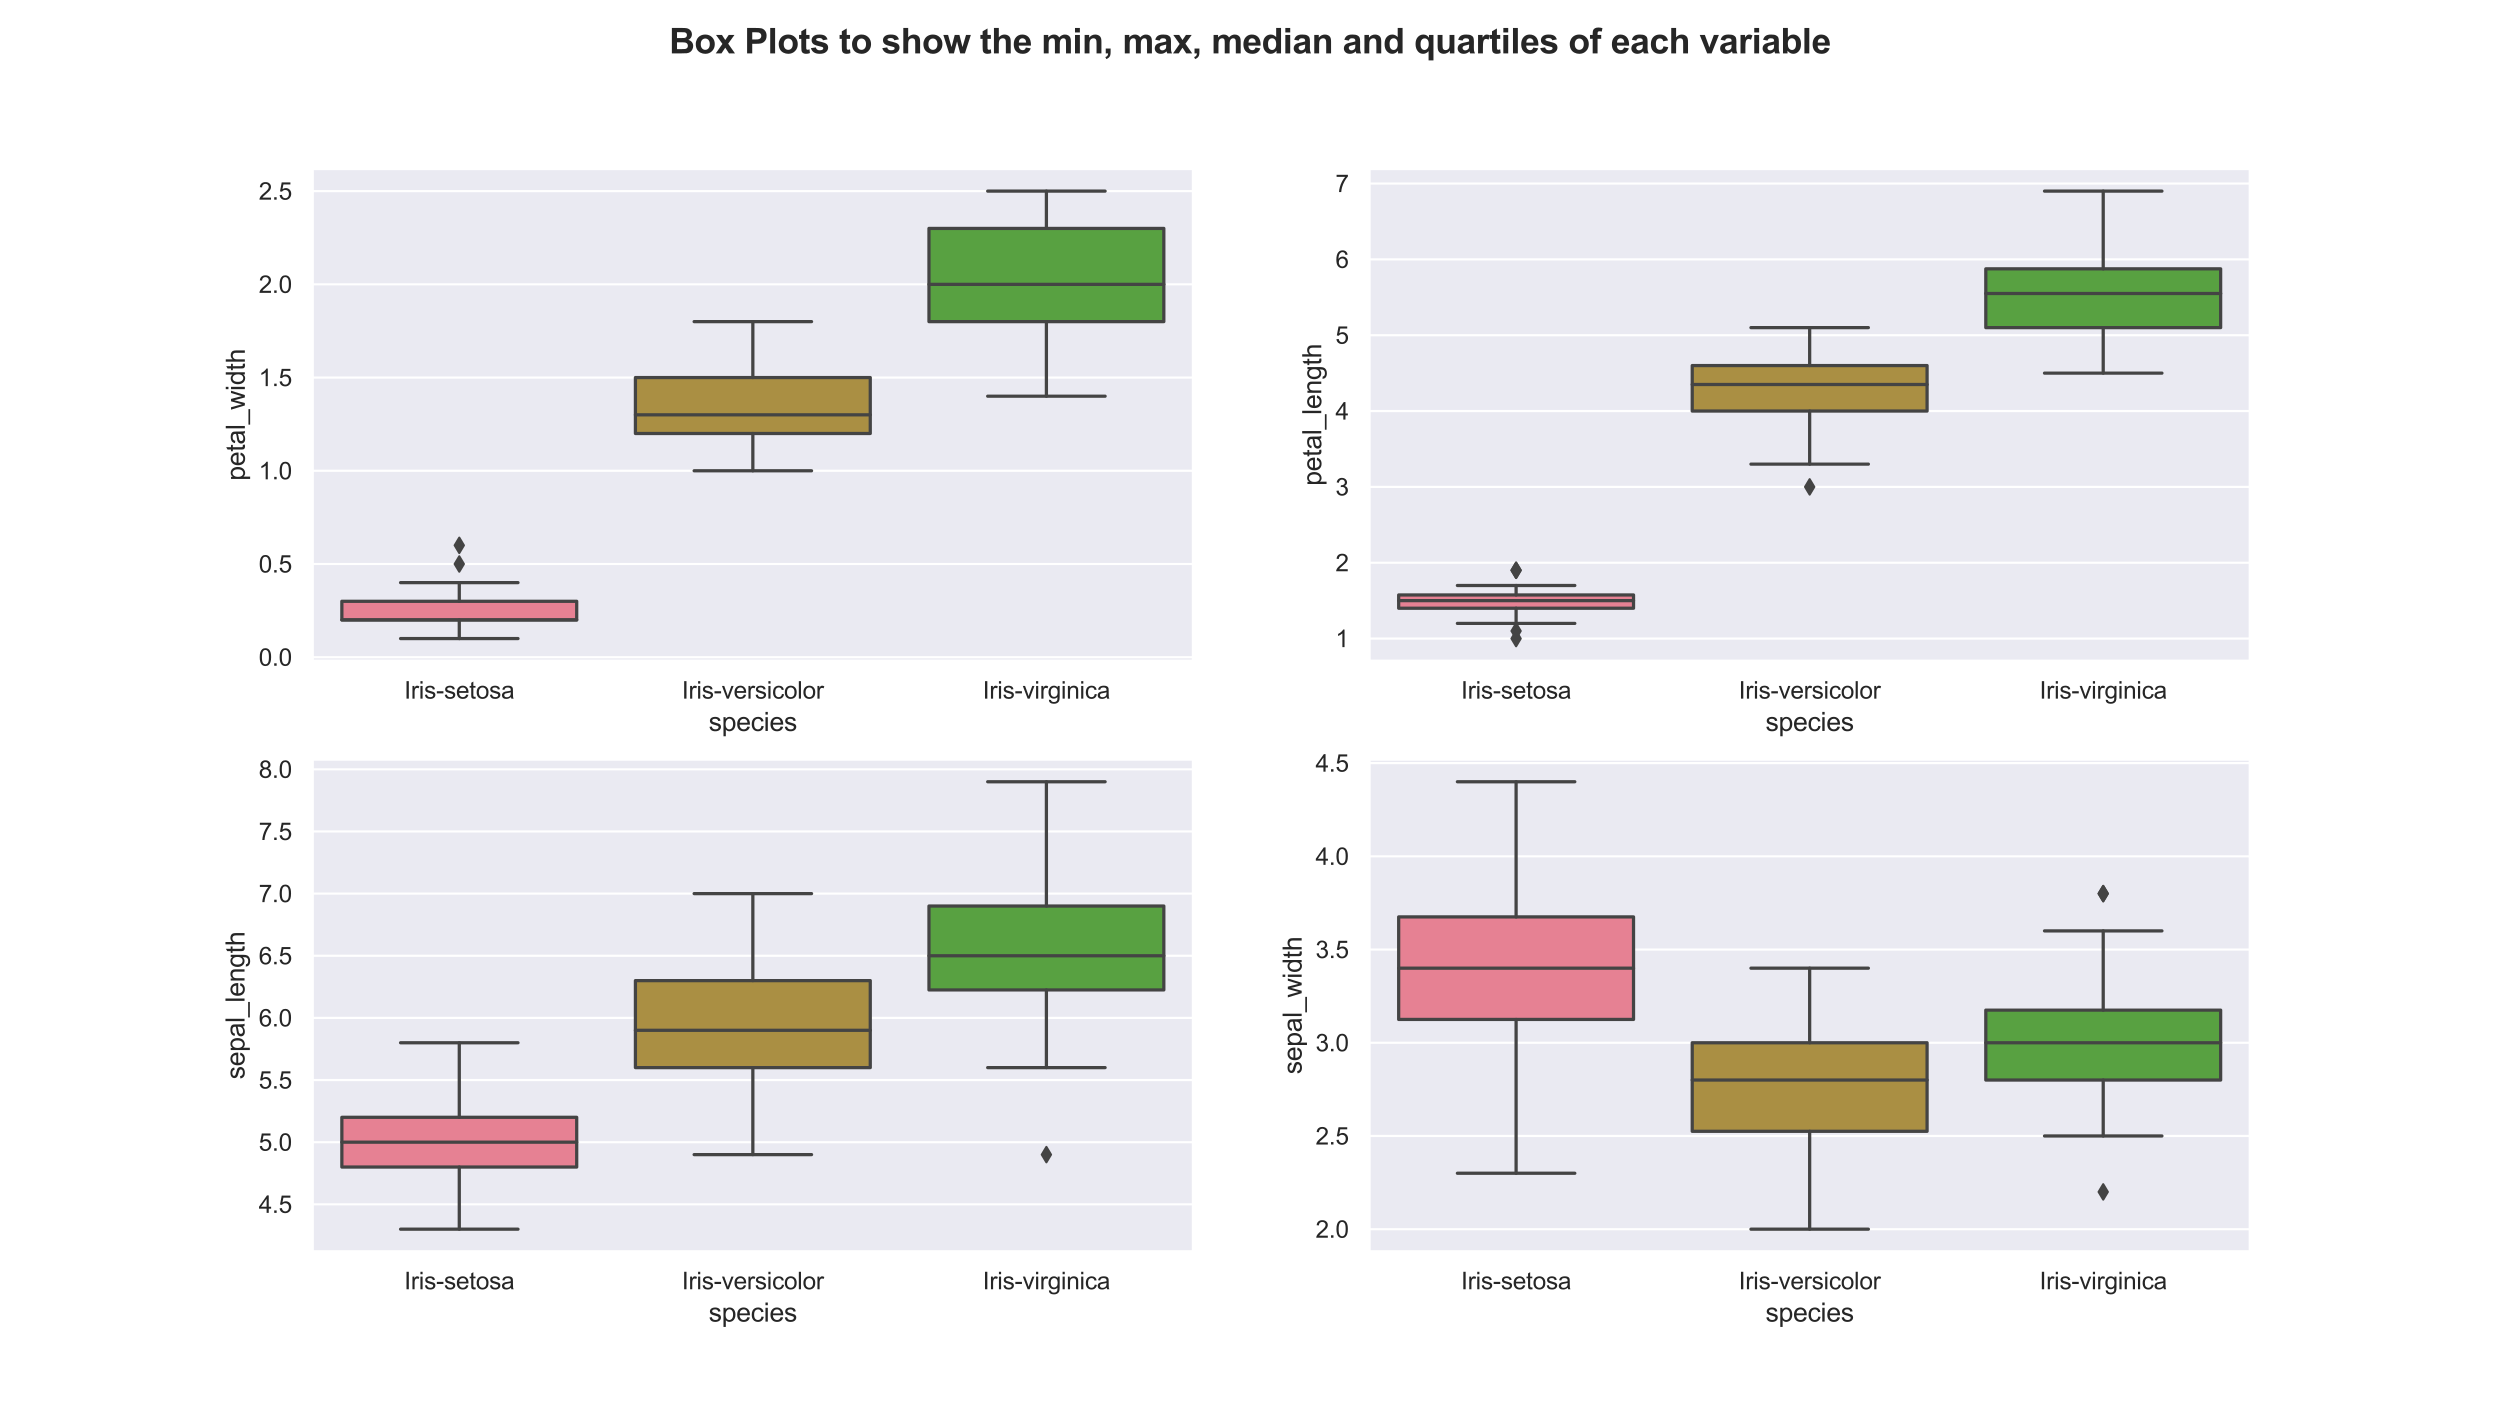 <?xml version="1.0" encoding="utf-8" standalone="no"?>
<!DOCTYPE svg PUBLIC "-//W3C//DTD SVG 1.1//EN"
  "http://www.w3.org/Graphics/SVG/1.1/DTD/svg11.dtd">
<svg xmlns:xlink="http://www.w3.org/1999/xlink" width="1152pt" height="648pt" viewBox="0 0 1152 648" xmlns="http://www.w3.org/2000/svg" version="1.1">
 <defs>
  <style type="text/css">*{stroke-linejoin: round; stroke-linecap: butt}</style>
 </defs>
 <g id="figure_1">
  <g id="patch_1">
   <path d="M 0 648 
L 1152 648 
L 1152 0 
L 0 0 
z
" style="fill: #ffffff"/>
  </g>
  <g id="axes_1">
   <g id="patch_2">
    <path d="M 144 304.56 
L 549.818 304.56 
L 549.818 77.76 
L 144 77.76 
z
" style="fill: #eaeaf2"/>
   </g>
   <g id="matplotlib.axis_1">
    <g id="xtick_1">
     <g id="text_1">
      <!-- Iris-setosa -->
      <g style="fill: #262626" transform="translate(186.27 321.934)scale(0.11 -0.11)">
       <defs>
        <path id="ArialMT-49" d="M 597 0 
L 597 4581 
L 1203 4581 
L 1203 0 
L 597 0 
z
" transform="scale(0.016)"/>
        <path id="ArialMT-72" d="M 416 0 
L 416 3319 
L 922 3319 
L 922 2816 
Q 1116 3169 1280 3281 
Q 1444 3394 1641 3394 
Q 1925 3394 2219 3213 
L 2025 2691 
Q 1819 2813 1613 2813 
Q 1428 2813 1281 2702 
Q 1134 2591 1072 2394 
Q 978 2094 978 1738 
L 978 0 
L 416 0 
z
" transform="scale(0.016)"/>
        <path id="ArialMT-69" d="M 425 3934 
L 425 4581 
L 988 4581 
L 988 3934 
L 425 3934 
z
M 425 0 
L 425 3319 
L 988 3319 
L 988 0 
L 425 0 
z
" transform="scale(0.016)"/>
        <path id="ArialMT-73" d="M 197 991 
L 753 1078 
Q 800 744 1014 566 
Q 1228 388 1613 388 
Q 2000 388 2187 545 
Q 2375 703 2375 916 
Q 2375 1106 2209 1216 
Q 2094 1291 1634 1406 
Q 1016 1563 777 1677 
Q 538 1791 414 1992 
Q 291 2194 291 2438 
Q 291 2659 392 2848 
Q 494 3038 669 3163 
Q 800 3259 1026 3326 
Q 1253 3394 1513 3394 
Q 1903 3394 2198 3281 
Q 2494 3169 2634 2976 
Q 2775 2784 2828 2463 
L 2278 2388 
Q 2241 2644 2061 2787 
Q 1881 2931 1553 2931 
Q 1166 2931 1000 2803 
Q 834 2675 834 2503 
Q 834 2394 903 2306 
Q 972 2216 1119 2156 
Q 1203 2125 1616 2013 
Q 2213 1853 2448 1751 
Q 2684 1650 2818 1456 
Q 2953 1263 2953 975 
Q 2953 694 2789 445 
Q 2625 197 2315 61 
Q 2006 -75 1616 -75 
Q 969 -75 630 194 
Q 291 463 197 991 
z
" transform="scale(0.016)"/>
        <path id="ArialMT-2d" d="M 203 1375 
L 203 1941 
L 1931 1941 
L 1931 1375 
L 203 1375 
z
" transform="scale(0.016)"/>
        <path id="ArialMT-65" d="M 2694 1069 
L 3275 997 
Q 3138 488 2766 206 
Q 2394 -75 1816 -75 
Q 1088 -75 661 373 
Q 234 822 234 1631 
Q 234 2469 665 2931 
Q 1097 3394 1784 3394 
Q 2450 3394 2872 2941 
Q 3294 2488 3294 1666 
Q 3294 1616 3291 1516 
L 816 1516 
Q 847 969 1125 678 
Q 1403 388 1819 388 
Q 2128 388 2347 550 
Q 2566 713 2694 1069 
z
M 847 1978 
L 2700 1978 
Q 2663 2397 2488 2606 
Q 2219 2931 1791 2931 
Q 1403 2931 1139 2672 
Q 875 2413 847 1978 
z
" transform="scale(0.016)"/>
        <path id="ArialMT-74" d="M 1650 503 
L 1731 6 
Q 1494 -44 1306 -44 
Q 1000 -44 831 53 
Q 663 150 594 308 
Q 525 466 525 972 
L 525 2881 
L 113 2881 
L 113 3319 
L 525 3319 
L 525 4141 
L 1084 4478 
L 1084 3319 
L 1650 3319 
L 1650 2881 
L 1084 2881 
L 1084 941 
Q 1084 700 1114 631 
Q 1144 563 1211 522 
Q 1278 481 1403 481 
Q 1497 481 1650 503 
z
" transform="scale(0.016)"/>
        <path id="ArialMT-6f" d="M 213 1659 
Q 213 2581 725 3025 
Q 1153 3394 1769 3394 
Q 2453 3394 2887 2945 
Q 3322 2497 3322 1706 
Q 3322 1066 3130 698 
Q 2938 331 2570 128 
Q 2203 -75 1769 -75 
Q 1072 -75 642 372 
Q 213 819 213 1659 
z
M 791 1659 
Q 791 1022 1069 705 
Q 1347 388 1769 388 
Q 2188 388 2466 706 
Q 2744 1025 2744 1678 
Q 2744 2294 2464 2611 
Q 2184 2928 1769 2928 
Q 1347 2928 1069 2612 
Q 791 2297 791 1659 
z
" transform="scale(0.016)"/>
        <path id="ArialMT-61" d="M 2588 409 
Q 2275 144 1986 34 
Q 1697 -75 1366 -75 
Q 819 -75 525 192 
Q 231 459 231 875 
Q 231 1119 342 1320 
Q 453 1522 633 1644 
Q 813 1766 1038 1828 
Q 1203 1872 1538 1913 
Q 2219 1994 2541 2106 
Q 2544 2222 2544 2253 
Q 2544 2597 2384 2738 
Q 2169 2928 1744 2928 
Q 1347 2928 1158 2789 
Q 969 2650 878 2297 
L 328 2372 
Q 403 2725 575 2942 
Q 747 3159 1072 3276 
Q 1397 3394 1825 3394 
Q 2250 3394 2515 3294 
Q 2781 3194 2906 3042 
Q 3031 2891 3081 2659 
Q 3109 2516 3109 2141 
L 3109 1391 
Q 3109 606 3145 398 
Q 3181 191 3288 0 
L 2700 0 
Q 2613 175 2588 409 
z
M 2541 1666 
Q 2234 1541 1622 1453 
Q 1275 1403 1131 1340 
Q 988 1278 909 1158 
Q 831 1038 831 891 
Q 831 666 1001 516 
Q 1172 366 1500 366 
Q 1825 366 2078 508 
Q 2331 650 2450 897 
Q 2541 1088 2541 1459 
L 2541 1666 
z
" transform="scale(0.016)"/>
       </defs>
       <use xlink:href="#ArialMT-49"/>
       <use xlink:href="#ArialMT-72" x="27.783"/>
       <use xlink:href="#ArialMT-69" x="61.084"/>
       <use xlink:href="#ArialMT-73" x="83.301"/>
       <use xlink:href="#ArialMT-2d" x="133.301"/>
       <use xlink:href="#ArialMT-73" x="166.602"/>
       <use xlink:href="#ArialMT-65" x="216.602"/>
       <use xlink:href="#ArialMT-74" x="272.217"/>
       <use xlink:href="#ArialMT-6f" x="300"/>
       <use xlink:href="#ArialMT-73" x="355.615"/>
       <use xlink:href="#ArialMT-61" x="405.615"/>
      </g>
     </g>
    </g>
    <g id="xtick_2">
     <g id="text_2">
      <!-- Iris-versicolor -->
      <g style="fill: #262626" transform="translate(314.214 321.934)scale(0.11 -0.11)">
       <defs>
        <path id="ArialMT-76" d="M 1344 0 
L 81 3319 
L 675 3319 
L 1388 1331 
Q 1503 1009 1600 663 
Q 1675 925 1809 1294 
L 2547 3319 
L 3125 3319 
L 1869 0 
L 1344 0 
z
" transform="scale(0.016)"/>
        <path id="ArialMT-63" d="M 2588 1216 
L 3141 1144 
Q 3050 572 2676 248 
Q 2303 -75 1759 -75 
Q 1078 -75 664 370 
Q 250 816 250 1647 
Q 250 2184 428 2587 
Q 606 2991 970 3192 
Q 1334 3394 1763 3394 
Q 2303 3394 2647 3120 
Q 2991 2847 3088 2344 
L 2541 2259 
Q 2463 2594 2264 2762 
Q 2066 2931 1784 2931 
Q 1359 2931 1093 2626 
Q 828 2322 828 1663 
Q 828 994 1084 691 
Q 1341 388 1753 388 
Q 2084 388 2306 591 
Q 2528 794 2588 1216 
z
" transform="scale(0.016)"/>
        <path id="ArialMT-6c" d="M 409 0 
L 409 4581 
L 972 4581 
L 972 0 
L 409 0 
z
" transform="scale(0.016)"/>
       </defs>
       <use xlink:href="#ArialMT-49"/>
       <use xlink:href="#ArialMT-72" x="27.783"/>
       <use xlink:href="#ArialMT-69" x="61.084"/>
       <use xlink:href="#ArialMT-73" x="83.301"/>
       <use xlink:href="#ArialMT-2d" x="133.301"/>
       <use xlink:href="#ArialMT-76" x="166.602"/>
       <use xlink:href="#ArialMT-65" x="216.602"/>
       <use xlink:href="#ArialMT-72" x="272.217"/>
       <use xlink:href="#ArialMT-73" x="305.518"/>
       <use xlink:href="#ArialMT-69" x="355.518"/>
       <use xlink:href="#ArialMT-63" x="377.734"/>
       <use xlink:href="#ArialMT-6f" x="427.734"/>
       <use xlink:href="#ArialMT-6c" x="483.35"/>
       <use xlink:href="#ArialMT-6f" x="505.566"/>
       <use xlink:href="#ArialMT-72" x="561.182"/>
      </g>
     </g>
    </g>
    <g id="xtick_3">
     <g id="text_3">
      <!-- Iris-virginica -->
      <g style="fill: #262626" transform="translate(452.846 321.934)scale(0.11 -0.11)">
       <defs>
        <path id="ArialMT-67" d="M 319 -275 
L 866 -356 
Q 900 -609 1056 -725 
Q 1266 -881 1628 -881 
Q 2019 -881 2231 -725 
Q 2444 -569 2519 -288 
Q 2563 -116 2559 434 
Q 2191 0 1641 0 
Q 956 0 581 494 
Q 206 988 206 1678 
Q 206 2153 378 2554 
Q 550 2956 876 3175 
Q 1203 3394 1644 3394 
Q 2231 3394 2613 2919 
L 2613 3319 
L 3131 3319 
L 3131 450 
Q 3131 -325 2973 -648 
Q 2816 -972 2473 -1159 
Q 2131 -1347 1631 -1347 
Q 1038 -1347 672 -1080 
Q 306 -813 319 -275 
z
M 784 1719 
Q 784 1066 1043 766 
Q 1303 466 1694 466 
Q 2081 466 2343 764 
Q 2606 1063 2606 1700 
Q 2606 2309 2336 2618 
Q 2066 2928 1684 2928 
Q 1309 2928 1046 2623 
Q 784 2319 784 1719 
z
" transform="scale(0.016)"/>
        <path id="ArialMT-6e" d="M 422 0 
L 422 3319 
L 928 3319 
L 928 2847 
Q 1294 3394 1984 3394 
Q 2284 3394 2536 3286 
Q 2788 3178 2913 3003 
Q 3038 2828 3088 2588 
Q 3119 2431 3119 2041 
L 3119 0 
L 2556 0 
L 2556 2019 
Q 2556 2363 2490 2533 
Q 2425 2703 2258 2804 
Q 2091 2906 1866 2906 
Q 1506 2906 1245 2678 
Q 984 2450 984 1813 
L 984 0 
L 422 0 
z
" transform="scale(0.016)"/>
       </defs>
       <use xlink:href="#ArialMT-49"/>
       <use xlink:href="#ArialMT-72" x="27.783"/>
       <use xlink:href="#ArialMT-69" x="61.084"/>
       <use xlink:href="#ArialMT-73" x="83.301"/>
       <use xlink:href="#ArialMT-2d" x="133.301"/>
       <use xlink:href="#ArialMT-76" x="166.602"/>
       <use xlink:href="#ArialMT-69" x="216.602"/>
       <use xlink:href="#ArialMT-72" x="238.818"/>
       <use xlink:href="#ArialMT-67" x="272.119"/>
       <use xlink:href="#ArialMT-69" x="327.734"/>
       <use xlink:href="#ArialMT-6e" x="349.951"/>
       <use xlink:href="#ArialMT-69" x="405.566"/>
       <use xlink:href="#ArialMT-63" x="427.783"/>
       <use xlink:href="#ArialMT-61" x="477.783"/>
      </g>
     </g>
    </g>
    <g id="text_4">
     <!-- species -->
     <g style="fill: #262626" transform="translate(326.566 336.838)scale(0.12 -0.12)">
      <defs>
       <path id="ArialMT-70" d="M 422 -1272 
L 422 3319 
L 934 3319 
L 934 2888 
Q 1116 3141 1344 3267 
Q 1572 3394 1897 3394 
Q 2322 3394 2647 3175 
Q 2972 2956 3137 2557 
Q 3303 2159 3303 1684 
Q 3303 1175 3120 767 
Q 2938 359 2589 142 
Q 2241 -75 1856 -75 
Q 1575 -75 1351 44 
Q 1128 163 984 344 
L 984 -1272 
L 422 -1272 
z
M 931 1641 
Q 931 1000 1190 694 
Q 1450 388 1819 388 
Q 2194 388 2461 705 
Q 2728 1022 2728 1688 
Q 2728 2322 2467 2637 
Q 2206 2953 1844 2953 
Q 1484 2953 1207 2617 
Q 931 2281 931 1641 
z
" transform="scale(0.016)"/>
      </defs>
      <use xlink:href="#ArialMT-73"/>
      <use xlink:href="#ArialMT-70" x="50"/>
      <use xlink:href="#ArialMT-65" x="105.615"/>
      <use xlink:href="#ArialMT-63" x="161.23"/>
      <use xlink:href="#ArialMT-69" x="211.23"/>
      <use xlink:href="#ArialMT-65" x="233.447"/>
      <use xlink:href="#ArialMT-73" x="289.062"/>
     </g>
    </g>
   </g>
   <g id="matplotlib.axis_2">
    <g id="ytick_1">
     <g id="line2d_1">
      <path d="M 144 302.842 
L 549.818 302.842 
" clip-path="url(#p555319e148)" style="fill: none; stroke: #ffffff; stroke-linecap: round"/>
     </g>
     <g id="text_5">
      <!-- 0.0 -->
      <g style="fill: #262626" transform="translate(119.21 306.779)scale(0.11 -0.11)">
       <defs>
        <path id="ArialMT-30" d="M 266 2259 
Q 266 3072 433 3567 
Q 600 4063 929 4331 
Q 1259 4600 1759 4600 
Q 2128 4600 2406 4451 
Q 2684 4303 2865 4023 
Q 3047 3744 3150 3342 
Q 3253 2941 3253 2259 
Q 3253 1453 3087 958 
Q 2922 463 2592 192 
Q 2263 -78 1759 -78 
Q 1097 -78 719 397 
Q 266 969 266 2259 
z
M 844 2259 
Q 844 1131 1108 757 
Q 1372 384 1759 384 
Q 2147 384 2411 759 
Q 2675 1134 2675 2259 
Q 2675 3391 2411 3762 
Q 2147 4134 1753 4134 
Q 1366 4134 1134 3806 
Q 844 3388 844 2259 
z
" transform="scale(0.016)"/>
        <path id="ArialMT-2e" d="M 581 0 
L 581 641 
L 1222 641 
L 1222 0 
L 581 0 
z
" transform="scale(0.016)"/>
       </defs>
       <use xlink:href="#ArialMT-30"/>
       <use xlink:href="#ArialMT-2e" x="55.615"/>
       <use xlink:href="#ArialMT-30" x="83.398"/>
      </g>
     </g>
    </g>
    <g id="ytick_2">
     <g id="line2d_2">
      <path d="M 144 259.887 
L 549.818 259.887 
" clip-path="url(#p555319e148)" style="fill: none; stroke: #ffffff; stroke-linecap: round"/>
     </g>
     <g id="text_6">
      <!-- 0.5 -->
      <g style="fill: #262626" transform="translate(119.21 263.824)scale(0.11 -0.11)">
       <defs>
        <path id="ArialMT-35" d="M 266 1200 
L 856 1250 
Q 922 819 1161 601 
Q 1400 384 1738 384 
Q 2144 384 2425 690 
Q 2706 997 2706 1503 
Q 2706 1984 2436 2262 
Q 2166 2541 1728 2541 
Q 1456 2541 1237 2417 
Q 1019 2294 894 2097 
L 366 2166 
L 809 4519 
L 3088 4519 
L 3088 3981 
L 1259 3981 
L 1013 2750 
Q 1425 3038 1878 3038 
Q 2478 3038 2890 2622 
Q 3303 2206 3303 1553 
Q 3303 931 2941 478 
Q 2500 -78 1738 -78 
Q 1113 -78 717 272 
Q 322 622 266 1200 
z
" transform="scale(0.016)"/>
       </defs>
       <use xlink:href="#ArialMT-30"/>
       <use xlink:href="#ArialMT-2e" x="55.615"/>
       <use xlink:href="#ArialMT-35" x="83.398"/>
      </g>
     </g>
    </g>
    <g id="ytick_3">
     <g id="line2d_3">
      <path d="M 144 216.933 
L 549.818 216.933 
" clip-path="url(#p555319e148)" style="fill: none; stroke: #ffffff; stroke-linecap: round"/>
     </g>
     <g id="text_7">
      <!-- 1.0 -->
      <g style="fill: #262626" transform="translate(119.21 220.87)scale(0.11 -0.11)">
       <defs>
        <path id="ArialMT-31" d="M 2384 0 
L 1822 0 
L 1822 3584 
Q 1619 3391 1289 3197 
Q 959 3003 697 2906 
L 697 3450 
Q 1169 3672 1522 3987 
Q 1875 4303 2022 4600 
L 2384 4600 
L 2384 0 
z
" transform="scale(0.016)"/>
       </defs>
       <use xlink:href="#ArialMT-31"/>
       <use xlink:href="#ArialMT-2e" x="55.615"/>
       <use xlink:href="#ArialMT-30" x="83.398"/>
      </g>
     </g>
    </g>
    <g id="ytick_4">
     <g id="line2d_4">
      <path d="M 144 173.978 
L 549.818 173.978 
" clip-path="url(#p555319e148)" style="fill: none; stroke: #ffffff; stroke-linecap: round"/>
     </g>
     <g id="text_8">
      <!-- 1.5 -->
      <g style="fill: #262626" transform="translate(119.21 177.915)scale(0.11 -0.11)">
       <use xlink:href="#ArialMT-31"/>
       <use xlink:href="#ArialMT-2e" x="55.615"/>
       <use xlink:href="#ArialMT-35" x="83.398"/>
      </g>
     </g>
    </g>
    <g id="ytick_5">
     <g id="line2d_5">
      <path d="M 144 131.024 
L 549.818 131.024 
" clip-path="url(#p555319e148)" style="fill: none; stroke: #ffffff; stroke-linecap: round"/>
     </g>
     <g id="text_9">
      <!-- 2.0 -->
      <g style="fill: #262626" transform="translate(119.21 134.96)scale(0.11 -0.11)">
       <defs>
        <path id="ArialMT-32" d="M 3222 541 
L 3222 0 
L 194 0 
Q 188 203 259 391 
Q 375 700 629 1000 
Q 884 1300 1366 1694 
Q 2113 2306 2375 2664 
Q 2638 3022 2638 3341 
Q 2638 3675 2398 3904 
Q 2159 4134 1775 4134 
Q 1369 4134 1125 3890 
Q 881 3647 878 3216 
L 300 3275 
Q 359 3922 746 4261 
Q 1134 4600 1788 4600 
Q 2447 4600 2831 4234 
Q 3216 3869 3216 3328 
Q 3216 3053 3103 2787 
Q 2991 2522 2730 2228 
Q 2469 1934 1863 1422 
Q 1356 997 1212 845 
Q 1069 694 975 541 
L 3222 541 
z
" transform="scale(0.016)"/>
       </defs>
       <use xlink:href="#ArialMT-32"/>
       <use xlink:href="#ArialMT-2e" x="55.615"/>
       <use xlink:href="#ArialMT-30" x="83.398"/>
      </g>
     </g>
    </g>
    <g id="ytick_6">
     <g id="line2d_6">
      <path d="M 144 88.069 
L 549.818 88.069 
" clip-path="url(#p555319e148)" style="fill: none; stroke: #ffffff; stroke-linecap: round"/>
     </g>
     <g id="text_10">
      <!-- 2.5 -->
      <g style="fill: #262626" transform="translate(119.21 92.006)scale(0.11 -0.11)">
       <use xlink:href="#ArialMT-32"/>
       <use xlink:href="#ArialMT-2e" x="55.615"/>
       <use xlink:href="#ArialMT-35" x="83.398"/>
      </g>
     </g>
    </g>
    <g id="text_11">
     <!-- petal_width -->
     <g style="fill: #262626" transform="translate(112.825 221.512)rotate(-90)scale(0.12 -0.12)">
      <defs>
       <path id="ArialMT-5f" d="M -97 -1272 
L -97 -866 
L 3631 -866 
L 3631 -1272 
L -97 -1272 
z
" transform="scale(0.016)"/>
       <path id="ArialMT-77" d="M 1034 0 
L 19 3319 
L 600 3319 
L 1128 1403 
L 1325 691 
Q 1338 744 1497 1375 
L 2025 3319 
L 2603 3319 
L 3100 1394 
L 3266 759 
L 3456 1400 
L 4025 3319 
L 4572 3319 
L 3534 0 
L 2950 0 
L 2422 1988 
L 2294 2553 
L 1622 0 
L 1034 0 
z
" transform="scale(0.016)"/>
       <path id="ArialMT-64" d="M 2575 0 
L 2575 419 
Q 2259 -75 1647 -75 
Q 1250 -75 917 144 
Q 584 363 401 755 
Q 219 1147 219 1656 
Q 219 2153 384 2558 
Q 550 2963 881 3178 
Q 1213 3394 1622 3394 
Q 1922 3394 2156 3267 
Q 2391 3141 2538 2938 
L 2538 4581 
L 3097 4581 
L 3097 0 
L 2575 0 
z
M 797 1656 
Q 797 1019 1065 703 
Q 1334 388 1700 388 
Q 2069 388 2326 689 
Q 2584 991 2584 1609 
Q 2584 2291 2321 2609 
Q 2059 2928 1675 2928 
Q 1300 2928 1048 2622 
Q 797 2316 797 1656 
z
" transform="scale(0.016)"/>
       <path id="ArialMT-68" d="M 422 0 
L 422 4581 
L 984 4581 
L 984 2938 
Q 1378 3394 1978 3394 
Q 2347 3394 2619 3248 
Q 2891 3103 3008 2847 
Q 3125 2591 3125 2103 
L 3125 0 
L 2563 0 
L 2563 2103 
Q 2563 2525 2380 2717 
Q 2197 2909 1863 2909 
Q 1613 2909 1392 2779 
Q 1172 2650 1078 2428 
Q 984 2206 984 1816 
L 984 0 
L 422 0 
z
" transform="scale(0.016)"/>
      </defs>
      <use xlink:href="#ArialMT-70"/>
      <use xlink:href="#ArialMT-65" x="55.615"/>
      <use xlink:href="#ArialMT-74" x="111.23"/>
      <use xlink:href="#ArialMT-61" x="139.014"/>
      <use xlink:href="#ArialMT-6c" x="194.629"/>
      <use xlink:href="#ArialMT-5f" x="216.846"/>
      <use xlink:href="#ArialMT-77" x="272.461"/>
      <use xlink:href="#ArialMT-69" x="344.678"/>
      <use xlink:href="#ArialMT-64" x="366.895"/>
      <use xlink:href="#ArialMT-74" x="422.51"/>
      <use xlink:href="#ArialMT-68" x="450.293"/>
     </g>
    </g>
   </g>
   <g id="patch_3">
    <path d="M 157.527 285.66 
L 265.745 285.66 
L 265.745 277.069 
L 157.527 277.069 
L 157.527 285.66 
z
" clip-path="url(#p555319e148)" style="fill: #e68193; stroke: #444444; stroke-width: 1.5; stroke-linejoin: miter"/>
   </g>
   <g id="patch_4">
    <path d="M 292.8 199.751 
L 401.018 199.751 
L 401.018 173.978 
L 292.8 173.978 
L 292.8 199.751 
z
" clip-path="url(#p555319e148)" style="fill: #aa8f43; stroke: #444444; stroke-width: 1.5; stroke-linejoin: miter"/>
   </g>
   <g id="patch_5">
    <path d="M 428.073 148.205 
L 536.291 148.205 
L 536.291 105.251 
L 428.073 105.251 
L 428.073 148.205 
z
" clip-path="url(#p555319e148)" style="fill: #58a141; stroke: #444444; stroke-width: 1.5; stroke-linejoin: miter"/>
   </g>
   <g id="line2d_7">
    <path d="M 211.636 285.66 
L 211.636 294.251 
" clip-path="url(#p555319e148)" style="fill: none; stroke: #444444; stroke-width: 1.5; stroke-linecap: round"/>
   </g>
   <g id="line2d_8">
    <path d="M 211.636 277.069 
L 211.636 268.478 
" clip-path="url(#p555319e148)" style="fill: none; stroke: #444444; stroke-width: 1.5; stroke-linecap: round"/>
   </g>
   <g id="line2d_9">
    <path d="M 184.582 294.251 
L 238.691 294.251 
" clip-path="url(#p555319e148)" style="fill: none; stroke: #444444; stroke-width: 1.5; stroke-linecap: round"/>
   </g>
   <g id="line2d_10">
    <path d="M 184.582 268.478 
L 238.691 268.478 
" clip-path="url(#p555319e148)" style="fill: none; stroke: #444444; stroke-width: 1.5; stroke-linecap: round"/>
   </g>
   <g id="line2d_11">
    <defs>
     <path id="m12bb8e75bc" d="M 0 3.536 
L 2.121 0 
L 0 -3.536 
L -2.121 0 
z
" style="stroke: #444444; stroke-linejoin: miter"/>
    </defs>
    <g clip-path="url(#p555319e148)">
     <use xlink:href="#m12bb8e75bc" x="211.636" y="259.887" style="fill: #444444; stroke: #444444; stroke-linejoin: miter"/>
     <use xlink:href="#m12bb8e75bc" x="211.636" y="251.296" style="fill: #444444; stroke: #444444; stroke-linejoin: miter"/>
    </g>
   </g>
   <g id="line2d_12">
    <path d="M 346.909 199.751 
L 346.909 216.933 
" clip-path="url(#p555319e148)" style="fill: none; stroke: #444444; stroke-width: 1.5; stroke-linecap: round"/>
   </g>
   <g id="line2d_13">
    <path d="M 346.909 173.978 
L 346.909 148.205 
" clip-path="url(#p555319e148)" style="fill: none; stroke: #444444; stroke-width: 1.5; stroke-linecap: round"/>
   </g>
   <g id="line2d_14">
    <path d="M 319.855 216.933 
L 373.964 216.933 
" clip-path="url(#p555319e148)" style="fill: none; stroke: #444444; stroke-width: 1.5; stroke-linecap: round"/>
   </g>
   <g id="line2d_15">
    <path d="M 319.855 148.205 
L 373.964 148.205 
" clip-path="url(#p555319e148)" style="fill: none; stroke: #444444; stroke-width: 1.5; stroke-linecap: round"/>
   </g>
   <g id="line2d_16"/>
   <g id="line2d_17">
    <path d="M 482.182 148.205 
L 482.182 182.569 
" clip-path="url(#p555319e148)" style="fill: none; stroke: #444444; stroke-width: 1.5; stroke-linecap: round"/>
   </g>
   <g id="line2d_18">
    <path d="M 482.182 105.251 
L 482.182 88.069 
" clip-path="url(#p555319e148)" style="fill: none; stroke: #444444; stroke-width: 1.5; stroke-linecap: round"/>
   </g>
   <g id="line2d_19">
    <path d="M 455.127 182.569 
L 509.236 182.569 
" clip-path="url(#p555319e148)" style="fill: none; stroke: #444444; stroke-width: 1.5; stroke-linecap: round"/>
   </g>
   <g id="line2d_20">
    <path d="M 455.127 88.069 
L 509.236 88.069 
" clip-path="url(#p555319e148)" style="fill: none; stroke: #444444; stroke-width: 1.5; stroke-linecap: round"/>
   </g>
   <g id="line2d_21"/>
   <g id="line2d_22">
    <path d="M 157.527 285.66 
L 265.745 285.66 
" clip-path="url(#p555319e148)" style="fill: none; stroke: #444444; stroke-width: 1.5; stroke-linecap: round"/>
   </g>
   <g id="line2d_23">
    <path d="M 292.8 191.16 
L 401.018 191.16 
" clip-path="url(#p555319e148)" style="fill: none; stroke: #444444; stroke-width: 1.5; stroke-linecap: round"/>
   </g>
   <g id="line2d_24">
    <path d="M 428.073 131.024 
L 536.291 131.024 
" clip-path="url(#p555319e148)" style="fill: none; stroke: #444444; stroke-width: 1.5; stroke-linecap: round"/>
   </g>
   <g id="patch_6">
    <path d="M 144 304.56 
L 144 77.76 
" style="fill: none; stroke: #ffffff; stroke-width: 1.25; stroke-linejoin: miter; stroke-linecap: square"/>
   </g>
   <g id="patch_7">
    <path d="M 549.818 304.56 
L 549.818 77.76 
" style="fill: none; stroke: #ffffff; stroke-width: 1.25; stroke-linejoin: miter; stroke-linecap: square"/>
   </g>
   <g id="patch_8">
    <path d="M 144 304.56 
L 549.818 304.56 
" style="fill: none; stroke: #ffffff; stroke-width: 1.25; stroke-linejoin: miter; stroke-linecap: square"/>
   </g>
   <g id="patch_9">
    <path d="M 144 77.76 
L 549.818 77.76 
" style="fill: none; stroke: #ffffff; stroke-width: 1.25; stroke-linejoin: miter; stroke-linecap: square"/>
   </g>
  </g>
  <g id="axes_2">
   <g id="patch_10">
    <path d="M 630.982 304.56 
L 1036.8 304.56 
L 1036.8 77.76 
L 630.982 77.76 
z
" style="fill: #eaeaf2"/>
   </g>
   <g id="matplotlib.axis_3">
    <g id="xtick_4">
     <g id="text_12">
      <!-- Iris-setosa -->
      <g style="fill: #262626" transform="translate(673.252 321.934)scale(0.11 -0.11)">
       <use xlink:href="#ArialMT-49"/>
       <use xlink:href="#ArialMT-72" x="27.783"/>
       <use xlink:href="#ArialMT-69" x="61.084"/>
       <use xlink:href="#ArialMT-73" x="83.301"/>
       <use xlink:href="#ArialMT-2d" x="133.301"/>
       <use xlink:href="#ArialMT-73" x="166.602"/>
       <use xlink:href="#ArialMT-65" x="216.602"/>
       <use xlink:href="#ArialMT-74" x="272.217"/>
       <use xlink:href="#ArialMT-6f" x="300"/>
       <use xlink:href="#ArialMT-73" x="355.615"/>
       <use xlink:href="#ArialMT-61" x="405.615"/>
      </g>
     </g>
    </g>
    <g id="xtick_5">
     <g id="text_13">
      <!-- Iris-versicolor -->
      <g style="fill: #262626" transform="translate(801.196 321.934)scale(0.11 -0.11)">
       <use xlink:href="#ArialMT-49"/>
       <use xlink:href="#ArialMT-72" x="27.783"/>
       <use xlink:href="#ArialMT-69" x="61.084"/>
       <use xlink:href="#ArialMT-73" x="83.301"/>
       <use xlink:href="#ArialMT-2d" x="133.301"/>
       <use xlink:href="#ArialMT-76" x="166.602"/>
       <use xlink:href="#ArialMT-65" x="216.602"/>
       <use xlink:href="#ArialMT-72" x="272.217"/>
       <use xlink:href="#ArialMT-73" x="305.518"/>
       <use xlink:href="#ArialMT-69" x="355.518"/>
       <use xlink:href="#ArialMT-63" x="377.734"/>
       <use xlink:href="#ArialMT-6f" x="427.734"/>
       <use xlink:href="#ArialMT-6c" x="483.35"/>
       <use xlink:href="#ArialMT-6f" x="505.566"/>
       <use xlink:href="#ArialMT-72" x="561.182"/>
      </g>
     </g>
    </g>
    <g id="xtick_6">
     <g id="text_14">
      <!-- Iris-virginica -->
      <g style="fill: #262626" transform="translate(939.828 321.934)scale(0.11 -0.11)">
       <use xlink:href="#ArialMT-49"/>
       <use xlink:href="#ArialMT-72" x="27.783"/>
       <use xlink:href="#ArialMT-69" x="61.084"/>
       <use xlink:href="#ArialMT-73" x="83.301"/>
       <use xlink:href="#ArialMT-2d" x="133.301"/>
       <use xlink:href="#ArialMT-76" x="166.602"/>
       <use xlink:href="#ArialMT-69" x="216.602"/>
       <use xlink:href="#ArialMT-72" x="238.818"/>
       <use xlink:href="#ArialMT-67" x="272.119"/>
       <use xlink:href="#ArialMT-69" x="327.734"/>
       <use xlink:href="#ArialMT-6e" x="349.951"/>
       <use xlink:href="#ArialMT-69" x="405.566"/>
       <use xlink:href="#ArialMT-63" x="427.783"/>
       <use xlink:href="#ArialMT-61" x="477.783"/>
      </g>
     </g>
    </g>
    <g id="text_15">
     <!-- species -->
     <g style="fill: #262626" transform="translate(813.548 336.838)scale(0.12 -0.12)">
      <use xlink:href="#ArialMT-73"/>
      <use xlink:href="#ArialMT-70" x="50"/>
      <use xlink:href="#ArialMT-65" x="105.615"/>
      <use xlink:href="#ArialMT-63" x="161.23"/>
      <use xlink:href="#ArialMT-69" x="211.23"/>
      <use xlink:href="#ArialMT-65" x="233.447"/>
      <use xlink:href="#ArialMT-73" x="289.062"/>
     </g>
    </g>
   </g>
   <g id="matplotlib.axis_4">
    <g id="ytick_7">
     <g id="line2d_25">
      <path d="M 630.982 294.251 
L 1036.8 294.251 
" clip-path="url(#p492c479695)" style="fill: none; stroke: #ffffff; stroke-linecap: round"/>
     </g>
     <g id="text_16">
      <!-- 1 -->
      <g style="fill: #262626" transform="translate(615.365 298.188)scale(0.11 -0.11)">
       <use xlink:href="#ArialMT-31"/>
      </g>
     </g>
    </g>
    <g id="ytick_8">
     <g id="line2d_26">
      <path d="M 630.982 259.305 
L 1036.8 259.305 
" clip-path="url(#p492c479695)" style="fill: none; stroke: #ffffff; stroke-linecap: round"/>
     </g>
     <g id="text_17">
      <!-- 2 -->
      <g style="fill: #262626" transform="translate(615.365 263.242)scale(0.11 -0.11)">
       <use xlink:href="#ArialMT-32"/>
      </g>
     </g>
    </g>
    <g id="ytick_9">
     <g id="line2d_27">
      <path d="M 630.982 224.359 
L 1036.8 224.359 
" clip-path="url(#p492c479695)" style="fill: none; stroke: #ffffff; stroke-linecap: round"/>
     </g>
     <g id="text_18">
      <!-- 3 -->
      <g style="fill: #262626" transform="translate(615.365 228.296)scale(0.11 -0.11)">
       <defs>
        <path id="ArialMT-33" d="M 269 1209 
L 831 1284 
Q 928 806 1161 595 
Q 1394 384 1728 384 
Q 2125 384 2398 659 
Q 2672 934 2672 1341 
Q 2672 1728 2419 1979 
Q 2166 2231 1775 2231 
Q 1616 2231 1378 2169 
L 1441 2663 
Q 1497 2656 1531 2656 
Q 1891 2656 2178 2843 
Q 2466 3031 2466 3422 
Q 2466 3731 2256 3934 
Q 2047 4138 1716 4138 
Q 1388 4138 1169 3931 
Q 950 3725 888 3313 
L 325 3413 
Q 428 3978 793 4289 
Q 1159 4600 1703 4600 
Q 2078 4600 2393 4439 
Q 2709 4278 2876 4000 
Q 3044 3722 3044 3409 
Q 3044 3113 2884 2869 
Q 2725 2625 2413 2481 
Q 2819 2388 3044 2092 
Q 3269 1797 3269 1353 
Q 3269 753 2831 336 
Q 2394 -81 1725 -81 
Q 1122 -81 723 278 
Q 325 638 269 1209 
z
" transform="scale(0.016)"/>
       </defs>
       <use xlink:href="#ArialMT-33"/>
      </g>
     </g>
    </g>
    <g id="ytick_10">
     <g id="line2d_28">
      <path d="M 630.982 189.413 
L 1036.8 189.413 
" clip-path="url(#p492c479695)" style="fill: none; stroke: #ffffff; stroke-linecap: round"/>
     </g>
     <g id="text_19">
      <!-- 4 -->
      <g style="fill: #262626" transform="translate(615.365 193.349)scale(0.11 -0.11)">
       <defs>
        <path id="ArialMT-34" d="M 2069 0 
L 2069 1097 
L 81 1097 
L 81 1613 
L 2172 4581 
L 2631 4581 
L 2631 1613 
L 3250 1613 
L 3250 1097 
L 2631 1097 
L 2631 0 
L 2069 0 
z
M 2069 1613 
L 2069 3678 
L 634 1613 
L 2069 1613 
z
" transform="scale(0.016)"/>
       </defs>
       <use xlink:href="#ArialMT-34"/>
      </g>
     </g>
    </g>
    <g id="ytick_11">
     <g id="line2d_29">
      <path d="M 630.982 154.467 
L 1036.8 154.467 
" clip-path="url(#p492c479695)" style="fill: none; stroke: #ffffff; stroke-linecap: round"/>
     </g>
     <g id="text_20">
      <!-- 5 -->
      <g style="fill: #262626" transform="translate(615.365 158.403)scale(0.11 -0.11)">
       <use xlink:href="#ArialMT-35"/>
      </g>
     </g>
    </g>
    <g id="ytick_12">
     <g id="line2d_30">
      <path d="M 630.982 119.521 
L 1036.8 119.521 
" clip-path="url(#p492c479695)" style="fill: none; stroke: #ffffff; stroke-linecap: round"/>
     </g>
     <g id="text_21">
      <!-- 6 -->
      <g style="fill: #262626" transform="translate(615.365 123.457)scale(0.11 -0.11)">
       <defs>
        <path id="ArialMT-36" d="M 3184 3459 
L 2625 3416 
Q 2550 3747 2413 3897 
Q 2184 4138 1850 4138 
Q 1581 4138 1378 3988 
Q 1113 3794 959 3422 
Q 806 3050 800 2363 
Q 1003 2672 1297 2822 
Q 1591 2972 1913 2972 
Q 2475 2972 2870 2558 
Q 3266 2144 3266 1488 
Q 3266 1056 3080 686 
Q 2894 316 2569 119 
Q 2244 -78 1831 -78 
Q 1128 -78 684 439 
Q 241 956 241 2144 
Q 241 3472 731 4075 
Q 1159 4600 1884 4600 
Q 2425 4600 2770 4297 
Q 3116 3994 3184 3459 
z
M 888 1484 
Q 888 1194 1011 928 
Q 1134 663 1356 523 
Q 1578 384 1822 384 
Q 2178 384 2434 671 
Q 2691 959 2691 1453 
Q 2691 1928 2437 2201 
Q 2184 2475 1800 2475 
Q 1419 2475 1153 2201 
Q 888 1928 888 1484 
z
" transform="scale(0.016)"/>
       </defs>
       <use xlink:href="#ArialMT-36"/>
      </g>
     </g>
    </g>
    <g id="ytick_13">
     <g id="line2d_31">
      <path d="M 630.982 84.574 
L 1036.8 84.574 
" clip-path="url(#p492c479695)" style="fill: none; stroke: #ffffff; stroke-linecap: round"/>
     </g>
     <g id="text_22">
      <!-- 7 -->
      <g style="fill: #262626" transform="translate(615.365 88.511)scale(0.11 -0.11)">
       <defs>
        <path id="ArialMT-37" d="M 303 3981 
L 303 4522 
L 3269 4522 
L 3269 4084 
Q 2831 3619 2401 2847 
Q 1972 2075 1738 1259 
Q 1569 684 1522 0 
L 944 0 
Q 953 541 1156 1306 
Q 1359 2072 1739 2783 
Q 2119 3494 2547 3981 
L 303 3981 
z
" transform="scale(0.016)"/>
       </defs>
       <use xlink:href="#ArialMT-37"/>
      </g>
     </g>
    </g>
    <g id="text_23">
     <!-- petal_length -->
     <g style="fill: #262626" transform="translate(608.839 223.852)rotate(-90)scale(0.12 -0.12)">
      <use xlink:href="#ArialMT-70"/>
      <use xlink:href="#ArialMT-65" x="55.615"/>
      <use xlink:href="#ArialMT-74" x="111.23"/>
      <use xlink:href="#ArialMT-61" x="139.014"/>
      <use xlink:href="#ArialMT-6c" x="194.629"/>
      <use xlink:href="#ArialMT-5f" x="216.846"/>
      <use xlink:href="#ArialMT-6c" x="272.461"/>
      <use xlink:href="#ArialMT-65" x="294.678"/>
      <use xlink:href="#ArialMT-6e" x="350.293"/>
      <use xlink:href="#ArialMT-67" x="405.908"/>
      <use xlink:href="#ArialMT-74" x="461.523"/>
      <use xlink:href="#ArialMT-68" x="489.307"/>
     </g>
    </g>
   </g>
   <g id="patch_11">
    <path d="M 644.509 280.272 
L 752.727 280.272 
L 752.727 274.157 
L 644.509 274.157 
L 644.509 280.272 
z
" clip-path="url(#p492c479695)" style="fill: #e68193; stroke: #444444; stroke-width: 1.5; stroke-linejoin: miter"/>
   </g>
   <g id="patch_12">
    <path d="M 779.782 189.413 
L 888 189.413 
L 888 168.445 
L 779.782 168.445 
L 779.782 189.413 
z
" clip-path="url(#p492c479695)" style="fill: #aa8f43; stroke: #444444; stroke-width: 1.5; stroke-linejoin: miter"/>
   </g>
   <g id="patch_13">
    <path d="M 915.055 150.972 
L 1023.273 150.972 
L 1023.273 123.889 
L 915.055 123.889 
L 915.055 150.972 
z
" clip-path="url(#p492c479695)" style="fill: #58a141; stroke: #444444; stroke-width: 1.5; stroke-linejoin: miter"/>
   </g>
   <g id="line2d_32">
    <path d="M 698.618 280.272 
L 698.618 287.262 
" clip-path="url(#p492c479695)" style="fill: none; stroke: #444444; stroke-width: 1.5; stroke-linecap: round"/>
   </g>
   <g id="line2d_33">
    <path d="M 698.618 274.157 
L 698.618 269.789 
" clip-path="url(#p492c479695)" style="fill: none; stroke: #444444; stroke-width: 1.5; stroke-linecap: round"/>
   </g>
   <g id="line2d_34">
    <path d="M 671.564 287.262 
L 725.673 287.262 
" clip-path="url(#p492c479695)" style="fill: none; stroke: #444444; stroke-width: 1.5; stroke-linecap: round"/>
   </g>
   <g id="line2d_35">
    <path d="M 671.564 269.789 
L 725.673 269.789 
" clip-path="url(#p492c479695)" style="fill: none; stroke: #444444; stroke-width: 1.5; stroke-linecap: round"/>
   </g>
   <g id="line2d_36">
    <g clip-path="url(#p492c479695)">
     <use xlink:href="#m12bb8e75bc" x="698.618" y="290.756" style="fill: #444444; stroke: #444444; stroke-linejoin: miter"/>
     <use xlink:href="#m12bb8e75bc" x="698.618" y="294.251" style="fill: #444444; stroke: #444444; stroke-linejoin: miter"/>
     <use xlink:href="#m12bb8e75bc" x="698.618" y="262.799" style="fill: #444444; stroke: #444444; stroke-linejoin: miter"/>
     <use xlink:href="#m12bb8e75bc" x="698.618" y="262.799" style="fill: #444444; stroke: #444444; stroke-linejoin: miter"/>
    </g>
   </g>
   <g id="line2d_37">
    <path d="M 833.891 189.413 
L 833.891 213.875 
" clip-path="url(#p492c479695)" style="fill: none; stroke: #444444; stroke-width: 1.5; stroke-linecap: round"/>
   </g>
   <g id="line2d_38">
    <path d="M 833.891 168.445 
L 833.891 150.972 
" clip-path="url(#p492c479695)" style="fill: none; stroke: #444444; stroke-width: 1.5; stroke-linecap: round"/>
   </g>
   <g id="line2d_39">
    <path d="M 806.836 213.875 
L 860.945 213.875 
" clip-path="url(#p492c479695)" style="fill: none; stroke: #444444; stroke-width: 1.5; stroke-linecap: round"/>
   </g>
   <g id="line2d_40">
    <path d="M 806.836 150.972 
L 860.945 150.972 
" clip-path="url(#p492c479695)" style="fill: none; stroke: #444444; stroke-width: 1.5; stroke-linecap: round"/>
   </g>
   <g id="line2d_41">
    <g clip-path="url(#p492c479695)">
     <use xlink:href="#m12bb8e75bc" x="833.891" y="224.359" style="fill: #444444; stroke: #444444; stroke-linejoin: miter"/>
    </g>
   </g>
   <g id="line2d_42">
    <path d="M 969.164 150.972 
L 969.164 171.94 
" clip-path="url(#p492c479695)" style="fill: none; stroke: #444444; stroke-width: 1.5; stroke-linecap: round"/>
   </g>
   <g id="line2d_43">
    <path d="M 969.164 123.889 
L 969.164 88.069 
" clip-path="url(#p492c479695)" style="fill: none; stroke: #444444; stroke-width: 1.5; stroke-linecap: round"/>
   </g>
   <g id="line2d_44">
    <path d="M 942.109 171.94 
L 996.218 171.94 
" clip-path="url(#p492c479695)" style="fill: none; stroke: #444444; stroke-width: 1.5; stroke-linecap: round"/>
   </g>
   <g id="line2d_45">
    <path d="M 942.109 88.069 
L 996.218 88.069 
" clip-path="url(#p492c479695)" style="fill: none; stroke: #444444; stroke-width: 1.5; stroke-linecap: round"/>
   </g>
   <g id="line2d_46"/>
   <g id="line2d_47">
    <path d="M 644.509 276.778 
L 752.727 276.778 
" clip-path="url(#p492c479695)" style="fill: none; stroke: #444444; stroke-width: 1.5; stroke-linecap: round"/>
   </g>
   <g id="line2d_48">
    <path d="M 779.782 177.182 
L 888 177.182 
" clip-path="url(#p492c479695)" style="fill: none; stroke: #444444; stroke-width: 1.5; stroke-linecap: round"/>
   </g>
   <g id="line2d_49">
    <path d="M 915.055 135.246 
L 1023.273 135.246 
" clip-path="url(#p492c479695)" style="fill: none; stroke: #444444; stroke-width: 1.5; stroke-linecap: round"/>
   </g>
   <g id="patch_14">
    <path d="M 630.982 304.56 
L 630.982 77.76 
" style="fill: none; stroke: #ffffff; stroke-width: 1.25; stroke-linejoin: miter; stroke-linecap: square"/>
   </g>
   <g id="patch_15">
    <path d="M 1036.8 304.56 
L 1036.8 77.76 
" style="fill: none; stroke: #ffffff; stroke-width: 1.25; stroke-linejoin: miter; stroke-linecap: square"/>
   </g>
   <g id="patch_16">
    <path d="M 630.982 304.56 
L 1036.8 304.56 
" style="fill: none; stroke: #ffffff; stroke-width: 1.25; stroke-linejoin: miter; stroke-linecap: square"/>
   </g>
   <g id="patch_17">
    <path d="M 630.982 77.76 
L 1036.8 77.76 
" style="fill: none; stroke: #ffffff; stroke-width: 1.25; stroke-linejoin: miter; stroke-linecap: square"/>
   </g>
  </g>
  <g id="axes_3">
   <g id="patch_18">
    <path d="M 144 576.72 
L 549.818 576.72 
L 549.818 349.92 
L 144 349.92 
z
" style="fill: #eaeaf2"/>
   </g>
   <g id="matplotlib.axis_5">
    <g id="xtick_7">
     <g id="text_24">
      <!-- Iris-setosa -->
      <g style="fill: #262626" transform="translate(186.27 594.094)scale(0.11 -0.11)">
       <use xlink:href="#ArialMT-49"/>
       <use xlink:href="#ArialMT-72" x="27.783"/>
       <use xlink:href="#ArialMT-69" x="61.084"/>
       <use xlink:href="#ArialMT-73" x="83.301"/>
       <use xlink:href="#ArialMT-2d" x="133.301"/>
       <use xlink:href="#ArialMT-73" x="166.602"/>
       <use xlink:href="#ArialMT-65" x="216.602"/>
       <use xlink:href="#ArialMT-74" x="272.217"/>
       <use xlink:href="#ArialMT-6f" x="300"/>
       <use xlink:href="#ArialMT-73" x="355.615"/>
       <use xlink:href="#ArialMT-61" x="405.615"/>
      </g>
     </g>
    </g>
    <g id="xtick_8">
     <g id="text_25">
      <!-- Iris-versicolor -->
      <g style="fill: #262626" transform="translate(314.214 594.094)scale(0.11 -0.11)">
       <use xlink:href="#ArialMT-49"/>
       <use xlink:href="#ArialMT-72" x="27.783"/>
       <use xlink:href="#ArialMT-69" x="61.084"/>
       <use xlink:href="#ArialMT-73" x="83.301"/>
       <use xlink:href="#ArialMT-2d" x="133.301"/>
       <use xlink:href="#ArialMT-76" x="166.602"/>
       <use xlink:href="#ArialMT-65" x="216.602"/>
       <use xlink:href="#ArialMT-72" x="272.217"/>
       <use xlink:href="#ArialMT-73" x="305.518"/>
       <use xlink:href="#ArialMT-69" x="355.518"/>
       <use xlink:href="#ArialMT-63" x="377.734"/>
       <use xlink:href="#ArialMT-6f" x="427.734"/>
       <use xlink:href="#ArialMT-6c" x="483.35"/>
       <use xlink:href="#ArialMT-6f" x="505.566"/>
       <use xlink:href="#ArialMT-72" x="561.182"/>
      </g>
     </g>
    </g>
    <g id="xtick_9">
     <g id="text_26">
      <!-- Iris-virginica -->
      <g style="fill: #262626" transform="translate(452.846 594.094)scale(0.11 -0.11)">
       <use xlink:href="#ArialMT-49"/>
       <use xlink:href="#ArialMT-72" x="27.783"/>
       <use xlink:href="#ArialMT-69" x="61.084"/>
       <use xlink:href="#ArialMT-73" x="83.301"/>
       <use xlink:href="#ArialMT-2d" x="133.301"/>
       <use xlink:href="#ArialMT-76" x="166.602"/>
       <use xlink:href="#ArialMT-69" x="216.602"/>
       <use xlink:href="#ArialMT-72" x="238.818"/>
       <use xlink:href="#ArialMT-67" x="272.119"/>
       <use xlink:href="#ArialMT-69" x="327.734"/>
       <use xlink:href="#ArialMT-6e" x="349.951"/>
       <use xlink:href="#ArialMT-69" x="405.566"/>
       <use xlink:href="#ArialMT-63" x="427.783"/>
       <use xlink:href="#ArialMT-61" x="477.783"/>
      </g>
     </g>
    </g>
    <g id="text_27">
     <!-- species -->
     <g style="fill: #262626" transform="translate(326.566 608.998)scale(0.12 -0.12)">
      <use xlink:href="#ArialMT-73"/>
      <use xlink:href="#ArialMT-70" x="50"/>
      <use xlink:href="#ArialMT-65" x="105.615"/>
      <use xlink:href="#ArialMT-63" x="161.23"/>
      <use xlink:href="#ArialMT-69" x="211.23"/>
      <use xlink:href="#ArialMT-65" x="233.447"/>
      <use xlink:href="#ArialMT-73" x="289.062"/>
     </g>
    </g>
   </g>
   <g id="matplotlib.axis_6">
    <g id="ytick_14">
     <g id="line2d_50">
      <path d="M 144 554.956 
L 549.818 554.956 
" clip-path="url(#pfe1977de07)" style="fill: none; stroke: #ffffff; stroke-linecap: round"/>
     </g>
     <g id="text_28">
      <!-- 4.5 -->
      <g style="fill: #262626" transform="translate(119.21 558.893)scale(0.11 -0.11)">
       <use xlink:href="#ArialMT-34"/>
       <use xlink:href="#ArialMT-2e" x="55.615"/>
       <use xlink:href="#ArialMT-35" x="83.398"/>
      </g>
     </g>
    </g>
    <g id="ytick_15">
     <g id="line2d_51">
      <path d="M 144 526.32 
L 549.818 526.32 
" clip-path="url(#pfe1977de07)" style="fill: none; stroke: #ffffff; stroke-linecap: round"/>
     </g>
     <g id="text_29">
      <!-- 5.0 -->
      <g style="fill: #262626" transform="translate(119.21 530.257)scale(0.11 -0.11)">
       <use xlink:href="#ArialMT-35"/>
       <use xlink:href="#ArialMT-2e" x="55.615"/>
       <use xlink:href="#ArialMT-30" x="83.398"/>
      </g>
     </g>
    </g>
    <g id="ytick_16">
     <g id="line2d_52">
      <path d="M 144 497.684 
L 549.818 497.684 
" clip-path="url(#pfe1977de07)" style="fill: none; stroke: #ffffff; stroke-linecap: round"/>
     </g>
     <g id="text_30">
      <!-- 5.5 -->
      <g style="fill: #262626" transform="translate(119.21 501.62)scale(0.11 -0.11)">
       <use xlink:href="#ArialMT-35"/>
       <use xlink:href="#ArialMT-2e" x="55.615"/>
       <use xlink:href="#ArialMT-35" x="83.398"/>
      </g>
     </g>
    </g>
    <g id="ytick_17">
     <g id="line2d_53">
      <path d="M 144 469.047 
L 549.818 469.047 
" clip-path="url(#pfe1977de07)" style="fill: none; stroke: #ffffff; stroke-linecap: round"/>
     </g>
     <g id="text_31">
      <!-- 6.0 -->
      <g style="fill: #262626" transform="translate(119.21 472.984)scale(0.11 -0.11)">
       <use xlink:href="#ArialMT-36"/>
       <use xlink:href="#ArialMT-2e" x="55.615"/>
       <use xlink:href="#ArialMT-30" x="83.398"/>
      </g>
     </g>
    </g>
    <g id="ytick_18">
     <g id="line2d_54">
      <path d="M 144 440.411 
L 549.818 440.411 
" clip-path="url(#pfe1977de07)" style="fill: none; stroke: #ffffff; stroke-linecap: round"/>
     </g>
     <g id="text_32">
      <!-- 6.5 -->
      <g style="fill: #262626" transform="translate(119.21 444.348)scale(0.11 -0.11)">
       <use xlink:href="#ArialMT-36"/>
       <use xlink:href="#ArialMT-2e" x="55.615"/>
       <use xlink:href="#ArialMT-35" x="83.398"/>
      </g>
     </g>
    </g>
    <g id="ytick_19">
     <g id="line2d_55">
      <path d="M 144 411.775 
L 549.818 411.775 
" clip-path="url(#pfe1977de07)" style="fill: none; stroke: #ffffff; stroke-linecap: round"/>
     </g>
     <g id="text_33">
      <!-- 7.0 -->
      <g style="fill: #262626" transform="translate(119.21 415.711)scale(0.11 -0.11)">
       <use xlink:href="#ArialMT-37"/>
       <use xlink:href="#ArialMT-2e" x="55.615"/>
       <use xlink:href="#ArialMT-30" x="83.398"/>
      </g>
     </g>
    </g>
    <g id="ytick_20">
     <g id="line2d_56">
      <path d="M 144 383.138 
L 549.818 383.138 
" clip-path="url(#pfe1977de07)" style="fill: none; stroke: #ffffff; stroke-linecap: round"/>
     </g>
     <g id="text_34">
      <!-- 7.5 -->
      <g style="fill: #262626" transform="translate(119.21 387.075)scale(0.11 -0.11)">
       <use xlink:href="#ArialMT-37"/>
       <use xlink:href="#ArialMT-2e" x="55.615"/>
       <use xlink:href="#ArialMT-35" x="83.398"/>
      </g>
     </g>
    </g>
    <g id="ytick_21">
     <g id="line2d_57">
      <path d="M 144 354.502 
L 549.818 354.502 
" clip-path="url(#pfe1977de07)" style="fill: none; stroke: #ffffff; stroke-linecap: round"/>
     </g>
     <g id="text_35">
      <!-- 8.0 -->
      <g style="fill: #262626" transform="translate(119.21 358.439)scale(0.11 -0.11)">
       <defs>
        <path id="ArialMT-38" d="M 1131 2484 
Q 781 2613 612 2850 
Q 444 3088 444 3419 
Q 444 3919 803 4259 
Q 1163 4600 1759 4600 
Q 2359 4600 2725 4251 
Q 3091 3903 3091 3403 
Q 3091 3084 2923 2848 
Q 2756 2613 2416 2484 
Q 2838 2347 3058 2040 
Q 3278 1734 3278 1309 
Q 3278 722 2862 322 
Q 2447 -78 1769 -78 
Q 1091 -78 675 323 
Q 259 725 259 1325 
Q 259 1772 486 2073 
Q 713 2375 1131 2484 
z
M 1019 3438 
Q 1019 3113 1228 2906 
Q 1438 2700 1772 2700 
Q 2097 2700 2305 2904 
Q 2513 3109 2513 3406 
Q 2513 3716 2298 3927 
Q 2084 4138 1766 4138 
Q 1444 4138 1231 3931 
Q 1019 3725 1019 3438 
z
M 838 1322 
Q 838 1081 952 856 
Q 1066 631 1291 507 
Q 1516 384 1775 384 
Q 2178 384 2440 643 
Q 2703 903 2703 1303 
Q 2703 1709 2433 1975 
Q 2163 2241 1756 2241 
Q 1359 2241 1098 1978 
Q 838 1716 838 1322 
z
" transform="scale(0.016)"/>
       </defs>
       <use xlink:href="#ArialMT-38"/>
       <use xlink:href="#ArialMT-2e" x="55.615"/>
       <use xlink:href="#ArialMT-30" x="83.398"/>
      </g>
     </g>
    </g>
    <g id="text_36">
     <!-- sepal_length -->
     <g style="fill: #262626" transform="translate(112.684 497.346)rotate(-90)scale(0.12 -0.12)">
      <use xlink:href="#ArialMT-73"/>
      <use xlink:href="#ArialMT-65" x="50"/>
      <use xlink:href="#ArialMT-70" x="105.615"/>
      <use xlink:href="#ArialMT-61" x="161.23"/>
      <use xlink:href="#ArialMT-6c" x="216.846"/>
      <use xlink:href="#ArialMT-5f" x="239.062"/>
      <use xlink:href="#ArialMT-6c" x="294.678"/>
      <use xlink:href="#ArialMT-65" x="316.895"/>
      <use xlink:href="#ArialMT-6e" x="372.51"/>
      <use xlink:href="#ArialMT-67" x="428.125"/>
      <use xlink:href="#ArialMT-74" x="483.74"/>
      <use xlink:href="#ArialMT-68" x="511.523"/>
     </g>
    </g>
   </g>
   <g id="patch_19">
    <path d="M 157.527 537.775 
L 265.745 537.775 
L 265.745 514.865 
L 157.527 514.865 
L 157.527 537.775 
z
" clip-path="url(#pfe1977de07)" style="fill: #e68193; stroke: #444444; stroke-width: 1.5; stroke-linejoin: miter"/>
   </g>
   <g id="patch_20">
    <path d="M 292.8 491.956 
L 401.018 491.956 
L 401.018 451.865 
L 292.8 451.865 
L 292.8 491.956 
z
" clip-path="url(#pfe1977de07)" style="fill: #aa8f43; stroke: #444444; stroke-width: 1.5; stroke-linejoin: miter"/>
   </g>
   <g id="patch_21">
    <path d="M 428.073 456.161 
L 536.291 456.161 
L 536.291 417.502 
L 428.073 417.502 
L 428.073 456.161 
z
" clip-path="url(#pfe1977de07)" style="fill: #58a141; stroke: #444444; stroke-width: 1.5; stroke-linejoin: miter"/>
   </g>
   <g id="line2d_58">
    <path d="M 211.636 537.775 
L 211.636 566.411 
" clip-path="url(#pfe1977de07)" style="fill: none; stroke: #444444; stroke-width: 1.5; stroke-linecap: round"/>
   </g>
   <g id="line2d_59">
    <path d="M 211.636 514.865 
L 211.636 480.502 
" clip-path="url(#pfe1977de07)" style="fill: none; stroke: #444444; stroke-width: 1.5; stroke-linecap: round"/>
   </g>
   <g id="line2d_60">
    <path d="M 184.582 566.411 
L 238.691 566.411 
" clip-path="url(#pfe1977de07)" style="fill: none; stroke: #444444; stroke-width: 1.5; stroke-linecap: round"/>
   </g>
   <g id="line2d_61">
    <path d="M 184.582 480.502 
L 238.691 480.502 
" clip-path="url(#pfe1977de07)" style="fill: none; stroke: #444444; stroke-width: 1.5; stroke-linecap: round"/>
   </g>
   <g id="line2d_62"/>
   <g id="line2d_63">
    <path d="M 346.909 491.956 
L 346.909 532.047 
" clip-path="url(#pfe1977de07)" style="fill: none; stroke: #444444; stroke-width: 1.5; stroke-linecap: round"/>
   </g>
   <g id="line2d_64">
    <path d="M 346.909 451.865 
L 346.909 411.775 
" clip-path="url(#pfe1977de07)" style="fill: none; stroke: #444444; stroke-width: 1.5; stroke-linecap: round"/>
   </g>
   <g id="line2d_65">
    <path d="M 319.855 532.047 
L 373.964 532.047 
" clip-path="url(#pfe1977de07)" style="fill: none; stroke: #444444; stroke-width: 1.5; stroke-linecap: round"/>
   </g>
   <g id="line2d_66">
    <path d="M 319.855 411.775 
L 373.964 411.775 
" clip-path="url(#pfe1977de07)" style="fill: none; stroke: #444444; stroke-width: 1.5; stroke-linecap: round"/>
   </g>
   <g id="line2d_67"/>
   <g id="line2d_68">
    <path d="M 482.182 456.161 
L 482.182 491.956 
" clip-path="url(#pfe1977de07)" style="fill: none; stroke: #444444; stroke-width: 1.5; stroke-linecap: round"/>
   </g>
   <g id="line2d_69">
    <path d="M 482.182 417.502 
L 482.182 360.229 
" clip-path="url(#pfe1977de07)" style="fill: none; stroke: #444444; stroke-width: 1.5; stroke-linecap: round"/>
   </g>
   <g id="line2d_70">
    <path d="M 455.127 491.956 
L 509.236 491.956 
" clip-path="url(#pfe1977de07)" style="fill: none; stroke: #444444; stroke-width: 1.5; stroke-linecap: round"/>
   </g>
   <g id="line2d_71">
    <path d="M 455.127 360.229 
L 509.236 360.229 
" clip-path="url(#pfe1977de07)" style="fill: none; stroke: #444444; stroke-width: 1.5; stroke-linecap: round"/>
   </g>
   <g id="line2d_72">
    <g clip-path="url(#pfe1977de07)">
     <use xlink:href="#m12bb8e75bc" x="482.182" y="532.047" style="fill: #444444; stroke: #444444; stroke-linejoin: miter"/>
    </g>
   </g>
   <g id="line2d_73">
    <path d="M 157.527 526.32 
L 265.745 526.32 
" clip-path="url(#pfe1977de07)" style="fill: none; stroke: #444444; stroke-width: 1.5; stroke-linecap: round"/>
   </g>
   <g id="line2d_74">
    <path d="M 292.8 474.775 
L 401.018 474.775 
" clip-path="url(#pfe1977de07)" style="fill: none; stroke: #444444; stroke-width: 1.5; stroke-linecap: round"/>
   </g>
   <g id="line2d_75">
    <path d="M 428.073 440.411 
L 536.291 440.411 
" clip-path="url(#pfe1977de07)" style="fill: none; stroke: #444444; stroke-width: 1.5; stroke-linecap: round"/>
   </g>
   <g id="patch_22">
    <path d="M 144 576.72 
L 144 349.92 
" style="fill: none; stroke: #ffffff; stroke-width: 1.25; stroke-linejoin: miter; stroke-linecap: square"/>
   </g>
   <g id="patch_23">
    <path d="M 549.818 576.72 
L 549.818 349.92 
" style="fill: none; stroke: #ffffff; stroke-width: 1.25; stroke-linejoin: miter; stroke-linecap: square"/>
   </g>
   <g id="patch_24">
    <path d="M 144 576.72 
L 549.818 576.72 
" style="fill: none; stroke: #ffffff; stroke-width: 1.25; stroke-linejoin: miter; stroke-linecap: square"/>
   </g>
   <g id="patch_25">
    <path d="M 144 349.92 
L 549.818 349.92 
" style="fill: none; stroke: #ffffff; stroke-width: 1.25; stroke-linejoin: miter; stroke-linecap: square"/>
   </g>
  </g>
  <g id="axes_4">
   <g id="patch_26">
    <path d="M 630.982 576.72 
L 1036.8 576.72 
L 1036.8 349.92 
L 630.982 349.92 
z
" style="fill: #eaeaf2"/>
   </g>
   <g id="matplotlib.axis_7">
    <g id="xtick_10">
     <g id="text_37">
      <!-- Iris-setosa -->
      <g style="fill: #262626" transform="translate(673.252 594.094)scale(0.11 -0.11)">
       <use xlink:href="#ArialMT-49"/>
       <use xlink:href="#ArialMT-72" x="27.783"/>
       <use xlink:href="#ArialMT-69" x="61.084"/>
       <use xlink:href="#ArialMT-73" x="83.301"/>
       <use xlink:href="#ArialMT-2d" x="133.301"/>
       <use xlink:href="#ArialMT-73" x="166.602"/>
       <use xlink:href="#ArialMT-65" x="216.602"/>
       <use xlink:href="#ArialMT-74" x="272.217"/>
       <use xlink:href="#ArialMT-6f" x="300"/>
       <use xlink:href="#ArialMT-73" x="355.615"/>
       <use xlink:href="#ArialMT-61" x="405.615"/>
      </g>
     </g>
    </g>
    <g id="xtick_11">
     <g id="text_38">
      <!-- Iris-versicolor -->
      <g style="fill: #262626" transform="translate(801.196 594.094)scale(0.11 -0.11)">
       <use xlink:href="#ArialMT-49"/>
       <use xlink:href="#ArialMT-72" x="27.783"/>
       <use xlink:href="#ArialMT-69" x="61.084"/>
       <use xlink:href="#ArialMT-73" x="83.301"/>
       <use xlink:href="#ArialMT-2d" x="133.301"/>
       <use xlink:href="#ArialMT-76" x="166.602"/>
       <use xlink:href="#ArialMT-65" x="216.602"/>
       <use xlink:href="#ArialMT-72" x="272.217"/>
       <use xlink:href="#ArialMT-73" x="305.518"/>
       <use xlink:href="#ArialMT-69" x="355.518"/>
       <use xlink:href="#ArialMT-63" x="377.734"/>
       <use xlink:href="#ArialMT-6f" x="427.734"/>
       <use xlink:href="#ArialMT-6c" x="483.35"/>
       <use xlink:href="#ArialMT-6f" x="505.566"/>
       <use xlink:href="#ArialMT-72" x="561.182"/>
      </g>
     </g>
    </g>
    <g id="xtick_12">
     <g id="text_39">
      <!-- Iris-virginica -->
      <g style="fill: #262626" transform="translate(939.828 594.094)scale(0.11 -0.11)">
       <use xlink:href="#ArialMT-49"/>
       <use xlink:href="#ArialMT-72" x="27.783"/>
       <use xlink:href="#ArialMT-69" x="61.084"/>
       <use xlink:href="#ArialMT-73" x="83.301"/>
       <use xlink:href="#ArialMT-2d" x="133.301"/>
       <use xlink:href="#ArialMT-76" x="166.602"/>
       <use xlink:href="#ArialMT-69" x="216.602"/>
       <use xlink:href="#ArialMT-72" x="238.818"/>
       <use xlink:href="#ArialMT-67" x="272.119"/>
       <use xlink:href="#ArialMT-69" x="327.734"/>
       <use xlink:href="#ArialMT-6e" x="349.951"/>
       <use xlink:href="#ArialMT-69" x="405.566"/>
       <use xlink:href="#ArialMT-63" x="427.783"/>
       <use xlink:href="#ArialMT-61" x="477.783"/>
      </g>
     </g>
    </g>
    <g id="text_40">
     <!-- species -->
     <g style="fill: #262626" transform="translate(813.548 608.998)scale(0.12 -0.12)">
      <use xlink:href="#ArialMT-73"/>
      <use xlink:href="#ArialMT-70" x="50"/>
      <use xlink:href="#ArialMT-65" x="105.615"/>
      <use xlink:href="#ArialMT-63" x="161.23"/>
      <use xlink:href="#ArialMT-69" x="211.23"/>
      <use xlink:href="#ArialMT-65" x="233.447"/>
      <use xlink:href="#ArialMT-73" x="289.062"/>
     </g>
    </g>
   </g>
   <g id="matplotlib.axis_8">
    <g id="ytick_22">
     <g id="line2d_76">
      <path d="M 630.982 566.411 
L 1036.8 566.411 
" clip-path="url(#pef38990311)" style="fill: none; stroke: #ffffff; stroke-linecap: round"/>
     </g>
     <g id="text_41">
      <!-- 2.0 -->
      <g style="fill: #262626" transform="translate(606.192 570.348)scale(0.11 -0.11)">
       <use xlink:href="#ArialMT-32"/>
       <use xlink:href="#ArialMT-2e" x="55.615"/>
       <use xlink:href="#ArialMT-30" x="83.398"/>
      </g>
     </g>
    </g>
    <g id="ytick_23">
     <g id="line2d_77">
      <path d="M 630.982 523.456 
L 1036.8 523.456 
" clip-path="url(#pef38990311)" style="fill: none; stroke: #ffffff; stroke-linecap: round"/>
     </g>
     <g id="text_42">
      <!-- 2.5 -->
      <g style="fill: #262626" transform="translate(606.192 527.393)scale(0.11 -0.11)">
       <use xlink:href="#ArialMT-32"/>
       <use xlink:href="#ArialMT-2e" x="55.615"/>
       <use xlink:href="#ArialMT-35" x="83.398"/>
      </g>
     </g>
    </g>
    <g id="ytick_24">
     <g id="line2d_78">
      <path d="M 630.982 480.502 
L 1036.8 480.502 
" clip-path="url(#pef38990311)" style="fill: none; stroke: #ffffff; stroke-linecap: round"/>
     </g>
     <g id="text_43">
      <!-- 3.0 -->
      <g style="fill: #262626" transform="translate(606.192 484.439)scale(0.11 -0.11)">
       <use xlink:href="#ArialMT-33"/>
       <use xlink:href="#ArialMT-2e" x="55.615"/>
       <use xlink:href="#ArialMT-30" x="83.398"/>
      </g>
     </g>
    </g>
    <g id="ytick_25">
     <g id="line2d_79">
      <path d="M 630.982 437.547 
L 1036.8 437.547 
" clip-path="url(#pef38990311)" style="fill: none; stroke: #ffffff; stroke-linecap: round"/>
     </g>
     <g id="text_44">
      <!-- 3.5 -->
      <g style="fill: #262626" transform="translate(606.192 441.484)scale(0.11 -0.11)">
       <use xlink:href="#ArialMT-33"/>
       <use xlink:href="#ArialMT-2e" x="55.615"/>
       <use xlink:href="#ArialMT-35" x="83.398"/>
      </g>
     </g>
    </g>
    <g id="ytick_26">
     <g id="line2d_80">
      <path d="M 630.982 394.593 
L 1036.8 394.593 
" clip-path="url(#pef38990311)" style="fill: none; stroke: #ffffff; stroke-linecap: round"/>
     </g>
     <g id="text_45">
      <!-- 4.0 -->
      <g style="fill: #262626" transform="translate(606.192 398.53)scale(0.11 -0.11)">
       <use xlink:href="#ArialMT-34"/>
       <use xlink:href="#ArialMT-2e" x="55.615"/>
       <use xlink:href="#ArialMT-30" x="83.398"/>
      </g>
     </g>
    </g>
    <g id="ytick_27">
     <g id="line2d_81">
      <path d="M 630.982 351.638 
L 1036.8 351.638 
" clip-path="url(#pef38990311)" style="fill: none; stroke: #ffffff; stroke-linecap: round"/>
     </g>
     <g id="text_46">
      <!-- 4.5 -->
      <g style="fill: #262626" transform="translate(606.192 355.575)scale(0.11 -0.11)">
       <use xlink:href="#ArialMT-34"/>
       <use xlink:href="#ArialMT-2e" x="55.615"/>
       <use xlink:href="#ArialMT-35" x="83.398"/>
      </g>
     </g>
    </g>
    <g id="text_47">
     <!-- sepal_width -->
     <g style="fill: #262626" transform="translate(599.807 495.006)rotate(-90)scale(0.12 -0.12)">
      <use xlink:href="#ArialMT-73"/>
      <use xlink:href="#ArialMT-65" x="50"/>
      <use xlink:href="#ArialMT-70" x="105.615"/>
      <use xlink:href="#ArialMT-61" x="161.23"/>
      <use xlink:href="#ArialMT-6c" x="216.846"/>
      <use xlink:href="#ArialMT-5f" x="239.062"/>
      <use xlink:href="#ArialMT-77" x="294.678"/>
      <use xlink:href="#ArialMT-69" x="366.895"/>
      <use xlink:href="#ArialMT-64" x="389.111"/>
      <use xlink:href="#ArialMT-74" x="444.727"/>
      <use xlink:href="#ArialMT-68" x="472.51"/>
     </g>
    </g>
   </g>
   <g id="patch_27">
    <path d="M 644.509 469.763 
L 752.727 469.763 
L 752.727 422.513 
L 644.509 422.513 
L 644.509 469.763 
z
" clip-path="url(#pef38990311)" style="fill: #e68193; stroke: #444444; stroke-width: 1.5; stroke-linejoin: miter"/>
   </g>
   <g id="patch_28">
    <path d="M 779.782 521.309 
L 888 521.309 
L 888 480.502 
L 779.782 480.502 
L 779.782 521.309 
z
" clip-path="url(#pef38990311)" style="fill: #aa8f43; stroke: #444444; stroke-width: 1.5; stroke-linejoin: miter"/>
   </g>
   <g id="patch_29">
    <path d="M 915.055 497.684 
L 1023.273 497.684 
L 1023.273 465.468 
L 915.055 465.468 
L 915.055 497.684 
z
" clip-path="url(#pef38990311)" style="fill: #58a141; stroke: #444444; stroke-width: 1.5; stroke-linejoin: miter"/>
   </g>
   <g id="line2d_82">
    <path d="M 698.618 469.763 
L 698.618 540.638 
" clip-path="url(#pef38990311)" style="fill: none; stroke: #444444; stroke-width: 1.5; stroke-linecap: round"/>
   </g>
   <g id="line2d_83">
    <path d="M 698.618 422.513 
L 698.618 360.229 
" clip-path="url(#pef38990311)" style="fill: none; stroke: #444444; stroke-width: 1.5; stroke-linecap: round"/>
   </g>
   <g id="line2d_84">
    <path d="M 671.564 540.638 
L 725.673 540.638 
" clip-path="url(#pef38990311)" style="fill: none; stroke: #444444; stroke-width: 1.5; stroke-linecap: round"/>
   </g>
   <g id="line2d_85">
    <path d="M 671.564 360.229 
L 725.673 360.229 
" clip-path="url(#pef38990311)" style="fill: none; stroke: #444444; stroke-width: 1.5; stroke-linecap: round"/>
   </g>
   <g id="line2d_86"/>
   <g id="line2d_87">
    <path d="M 833.891 521.309 
L 833.891 566.411 
" clip-path="url(#pef38990311)" style="fill: none; stroke: #444444; stroke-width: 1.5; stroke-linecap: round"/>
   </g>
   <g id="line2d_88">
    <path d="M 833.891 480.502 
L 833.891 446.138 
" clip-path="url(#pef38990311)" style="fill: none; stroke: #444444; stroke-width: 1.5; stroke-linecap: round"/>
   </g>
   <g id="line2d_89">
    <path d="M 806.836 566.411 
L 860.945 566.411 
" clip-path="url(#pef38990311)" style="fill: none; stroke: #444444; stroke-width: 1.5; stroke-linecap: round"/>
   </g>
   <g id="line2d_90">
    <path d="M 806.836 446.138 
L 860.945 446.138 
" clip-path="url(#pef38990311)" style="fill: none; stroke: #444444; stroke-width: 1.5; stroke-linecap: round"/>
   </g>
   <g id="line2d_91"/>
   <g id="line2d_92">
    <path d="M 969.164 497.684 
L 969.164 523.456 
" clip-path="url(#pef38990311)" style="fill: none; stroke: #444444; stroke-width: 1.5; stroke-linecap: round"/>
   </g>
   <g id="line2d_93">
    <path d="M 969.164 465.468 
L 969.164 428.956 
" clip-path="url(#pef38990311)" style="fill: none; stroke: #444444; stroke-width: 1.5; stroke-linecap: round"/>
   </g>
   <g id="line2d_94">
    <path d="M 942.109 523.456 
L 996.218 523.456 
" clip-path="url(#pef38990311)" style="fill: none; stroke: #444444; stroke-width: 1.5; stroke-linecap: round"/>
   </g>
   <g id="line2d_95">
    <path d="M 942.109 428.956 
L 996.218 428.956 
" clip-path="url(#pef38990311)" style="fill: none; stroke: #444444; stroke-width: 1.5; stroke-linecap: round"/>
   </g>
   <g id="line2d_96">
    <g clip-path="url(#pef38990311)">
     <use xlink:href="#m12bb8e75bc" x="969.164" y="549.229" style="fill: #444444; stroke: #444444; stroke-linejoin: miter"/>
     <use xlink:href="#m12bb8e75bc" x="969.164" y="411.775" style="fill: #444444; stroke: #444444; stroke-linejoin: miter"/>
     <use xlink:href="#m12bb8e75bc" x="969.164" y="411.775" style="fill: #444444; stroke: #444444; stroke-linejoin: miter"/>
    </g>
   </g>
   <g id="line2d_97">
    <path d="M 644.509 446.138 
L 752.727 446.138 
" clip-path="url(#pef38990311)" style="fill: none; stroke: #444444; stroke-width: 1.5; stroke-linecap: round"/>
   </g>
   <g id="line2d_98">
    <path d="M 779.782 497.684 
L 888 497.684 
" clip-path="url(#pef38990311)" style="fill: none; stroke: #444444; stroke-width: 1.5; stroke-linecap: round"/>
   </g>
   <g id="line2d_99">
    <path d="M 915.055 480.502 
L 1023.273 480.502 
" clip-path="url(#pef38990311)" style="fill: none; stroke: #444444; stroke-width: 1.5; stroke-linecap: round"/>
   </g>
   <g id="patch_30">
    <path d="M 630.982 576.72 
L 630.982 349.92 
" style="fill: none; stroke: #ffffff; stroke-width: 1.25; stroke-linejoin: miter; stroke-linecap: square"/>
   </g>
   <g id="patch_31">
    <path d="M 1036.8 576.72 
L 1036.8 349.92 
" style="fill: none; stroke: #ffffff; stroke-width: 1.25; stroke-linejoin: miter; stroke-linecap: square"/>
   </g>
   <g id="patch_32">
    <path d="M 630.982 576.72 
L 1036.8 576.72 
" style="fill: none; stroke: #ffffff; stroke-width: 1.25; stroke-linejoin: miter; stroke-linecap: square"/>
   </g>
   <g id="patch_33">
    <path d="M 630.982 349.92 
L 1036.8 349.92 
" style="fill: none; stroke: #ffffff; stroke-width: 1.25; stroke-linejoin: miter; stroke-linecap: square"/>
   </g>
  </g>
  <g id="text_48">
   <!-- Box Plots to show the min, max, median and quartiles of each variable -->
   <g style="fill: #262626" transform="translate(308.397 24.608)scale(0.16 -0.16)">
    <defs>
     <path id="Arial-BoldMT-42" d="M 469 4581 
L 2300 4581 
Q 2844 4581 3111 4536 
Q 3378 4491 3589 4347 
Q 3800 4203 3940 3964 
Q 4081 3725 4081 3428 
Q 4081 3106 3907 2837 
Q 3734 2569 3438 2434 
Q 3856 2313 4081 2019 
Q 4306 1725 4306 1328 
Q 4306 1016 4161 720 
Q 4016 425 3764 248 
Q 3513 72 3144 31 
Q 2913 6 2028 0 
L 469 0 
L 469 4581 
z
M 1394 3819 
L 1394 2759 
L 2000 2759 
Q 2541 2759 2672 2775 
Q 2909 2803 3045 2939 
Q 3181 3075 3181 3297 
Q 3181 3509 3064 3642 
Q 2947 3775 2716 3803 
Q 2578 3819 1925 3819 
L 1394 3819 
z
M 1394 1997 
L 1394 772 
L 2250 772 
Q 2750 772 2884 800 
Q 3091 838 3220 983 
Q 3350 1128 3350 1372 
Q 3350 1578 3250 1722 
Q 3150 1866 2961 1931 
Q 2772 1997 2141 1997 
L 1394 1997 
z
" transform="scale(0.016)"/>
     <path id="Arial-BoldMT-6f" d="M 256 1706 
Q 256 2144 472 2553 
Q 688 2963 1083 3178 
Q 1478 3394 1966 3394 
Q 2719 3394 3200 2905 
Q 3681 2416 3681 1669 
Q 3681 916 3195 420 
Q 2709 -75 1972 -75 
Q 1516 -75 1102 131 
Q 688 338 472 736 
Q 256 1134 256 1706 
z
M 1156 1659 
Q 1156 1166 1390 903 
Q 1625 641 1969 641 
Q 2313 641 2545 903 
Q 2778 1166 2778 1666 
Q 2778 2153 2545 2415 
Q 2313 2678 1969 2678 
Q 1625 2678 1390 2415 
Q 1156 2153 1156 1659 
z
" transform="scale(0.016)"/>
     <path id="Arial-BoldMT-78" d="M 38 0 
L 1234 1709 
L 88 3319 
L 1159 3319 
L 1747 2406 
L 2366 3319 
L 3397 3319 
L 2272 1747 
L 3500 0 
L 2422 0 
L 1747 1028 
L 1066 0 
L 38 0 
z
" transform="scale(0.016)"/>
     <path id="Arial-BoldMT-20" transform="scale(0.016)"/>
     <path id="Arial-BoldMT-50" d="M 466 0 
L 466 4581 
L 1950 4581 
Q 2794 4581 3050 4513 
Q 3444 4409 3709 4064 
Q 3975 3719 3975 3172 
Q 3975 2750 3822 2462 
Q 3669 2175 3433 2011 
Q 3197 1847 2953 1794 
Q 2622 1728 1994 1728 
L 1391 1728 
L 1391 0 
L 466 0 
z
M 1391 3806 
L 1391 2506 
L 1897 2506 
Q 2444 2506 2628 2578 
Q 2813 2650 2917 2803 
Q 3022 2956 3022 3159 
Q 3022 3409 2875 3571 
Q 2728 3734 2503 3775 
Q 2338 3806 1838 3806 
L 1391 3806 
z
" transform="scale(0.016)"/>
     <path id="Arial-BoldMT-6c" d="M 459 0 
L 459 4581 
L 1338 4581 
L 1338 0 
L 459 0 
z
" transform="scale(0.016)"/>
     <path id="Arial-BoldMT-74" d="M 1981 3319 
L 1981 2619 
L 1381 2619 
L 1381 1281 
Q 1381 875 1398 808 
Q 1416 741 1477 697 
Q 1538 653 1625 653 
Q 1747 653 1978 738 
L 2053 56 
Q 1747 -75 1359 -75 
Q 1122 -75 931 4 
Q 741 84 652 211 
Q 563 338 528 553 
Q 500 706 500 1172 
L 500 2619 
L 97 2619 
L 97 3319 
L 500 3319 
L 500 3978 
L 1381 4491 
L 1381 3319 
L 1981 3319 
z
" transform="scale(0.016)"/>
     <path id="Arial-BoldMT-73" d="M 150 947 
L 1031 1081 
Q 1088 825 1259 692 
Q 1431 559 1741 559 
Q 2081 559 2253 684 
Q 2369 772 2369 919 
Q 2369 1019 2306 1084 
Q 2241 1147 2013 1200 
Q 950 1434 666 1628 
Q 272 1897 272 2375 
Q 272 2806 612 3100 
Q 953 3394 1669 3394 
Q 2350 3394 2681 3172 
Q 3013 2950 3138 2516 
L 2309 2363 
Q 2256 2556 2107 2659 
Q 1959 2763 1684 2763 
Q 1338 2763 1188 2666 
Q 1088 2597 1088 2488 
Q 1088 2394 1175 2328 
Q 1294 2241 1995 2081 
Q 2697 1922 2975 1691 
Q 3250 1456 3250 1038 
Q 3250 581 2869 253 
Q 2488 -75 1741 -75 
Q 1063 -75 667 200 
Q 272 475 150 947 
z
" transform="scale(0.016)"/>
     <path id="Arial-BoldMT-68" d="M 1334 4581 
L 1334 2897 
Q 1759 3394 2350 3394 
Q 2653 3394 2897 3281 
Q 3141 3169 3264 2994 
Q 3388 2819 3433 2606 
Q 3478 2394 3478 1947 
L 3478 0 
L 2600 0 
L 2600 1753 
Q 2600 2275 2550 2415 
Q 2500 2556 2373 2639 
Q 2247 2722 2056 2722 
Q 1838 2722 1666 2615 
Q 1494 2509 1414 2295 
Q 1334 2081 1334 1663 
L 1334 0 
L 456 0 
L 456 4581 
L 1334 4581 
z
" transform="scale(0.016)"/>
     <path id="Arial-BoldMT-77" d="M 1078 0 
L 28 3319 
L 881 3319 
L 1503 1144 
L 2075 3319 
L 2922 3319 
L 3475 1144 
L 4109 3319 
L 4975 3319 
L 3909 0 
L 3066 0 
L 2494 2134 
L 1931 0 
L 1078 0 
z
" transform="scale(0.016)"/>
     <path id="Arial-BoldMT-65" d="M 2381 1056 
L 3256 909 
Q 3088 428 2723 176 
Q 2359 -75 1813 -75 
Q 947 -75 531 491 
Q 203 944 203 1634 
Q 203 2459 634 2926 
Q 1066 3394 1725 3394 
Q 2466 3394 2894 2905 
Q 3322 2416 3303 1406 
L 1103 1406 
Q 1113 1016 1316 798 
Q 1519 581 1822 581 
Q 2028 581 2168 693 
Q 2309 806 2381 1056 
z
M 2431 1944 
Q 2422 2325 2234 2523 
Q 2047 2722 1778 2722 
Q 1491 2722 1303 2513 
Q 1116 2303 1119 1944 
L 2431 1944 
z
" transform="scale(0.016)"/>
     <path id="Arial-BoldMT-6d" d="M 394 3319 
L 1203 3319 
L 1203 2866 
Q 1638 3394 2238 3394 
Q 2556 3394 2790 3262 
Q 3025 3131 3175 2866 
Q 3394 3131 3647 3262 
Q 3900 3394 4188 3394 
Q 4553 3394 4806 3245 
Q 5059 3097 5184 2809 
Q 5275 2597 5275 2122 
L 5275 0 
L 4397 0 
L 4397 1897 
Q 4397 2391 4306 2534 
Q 4184 2722 3931 2722 
Q 3747 2722 3584 2609 
Q 3422 2497 3350 2280 
Q 3278 2063 3278 1594 
L 3278 0 
L 2400 0 
L 2400 1819 
Q 2400 2303 2353 2443 
Q 2306 2584 2207 2653 
Q 2109 2722 1941 2722 
Q 1738 2722 1575 2612 
Q 1413 2503 1342 2297 
Q 1272 2091 1272 1613 
L 1272 0 
L 394 0 
L 394 3319 
z
" transform="scale(0.016)"/>
     <path id="Arial-BoldMT-69" d="M 459 3769 
L 459 4581 
L 1338 4581 
L 1338 3769 
L 459 3769 
z
M 459 0 
L 459 3319 
L 1338 3319 
L 1338 0 
L 459 0 
z
" transform="scale(0.016)"/>
     <path id="Arial-BoldMT-6e" d="M 3478 0 
L 2600 0 
L 2600 1694 
Q 2600 2231 2544 2389 
Q 2488 2547 2361 2634 
Q 2234 2722 2056 2722 
Q 1828 2722 1647 2597 
Q 1466 2472 1398 2265 
Q 1331 2059 1331 1503 
L 1331 0 
L 453 0 
L 453 3319 
L 1269 3319 
L 1269 2831 
Q 1703 3394 2363 3394 
Q 2653 3394 2893 3289 
Q 3134 3184 3257 3021 
Q 3381 2859 3429 2653 
Q 3478 2447 3478 2063 
L 3478 0 
z
" transform="scale(0.016)"/>
     <path id="Arial-BoldMT-2c" d="M 438 878 
L 1316 878 
L 1316 250 
Q 1316 -131 1250 -351 
Q 1184 -572 1001 -747 
Q 819 -922 538 -1022 
L 366 -659 
Q 631 -572 743 -419 
Q 856 -266 863 0 
L 438 0 
L 438 878 
z
" transform="scale(0.016)"/>
     <path id="Arial-BoldMT-61" d="M 1116 2306 
L 319 2450 
Q 453 2931 781 3162 
Q 1109 3394 1756 3394 
Q 2344 3394 2631 3255 
Q 2919 3116 3036 2902 
Q 3153 2688 3153 2116 
L 3144 1091 
Q 3144 653 3186 445 
Q 3228 238 3344 0 
L 2475 0 
Q 2441 88 2391 259 
Q 2369 338 2359 363 
Q 2134 144 1878 34 
Q 1622 -75 1331 -75 
Q 819 -75 523 203 
Q 228 481 228 906 
Q 228 1188 362 1408 
Q 497 1628 739 1745 
Q 981 1863 1438 1950 
Q 2053 2066 2291 2166 
L 2291 2253 
Q 2291 2506 2166 2614 
Q 2041 2722 1694 2722 
Q 1459 2722 1328 2630 
Q 1197 2538 1116 2306 
z
M 2291 1594 
Q 2122 1538 1756 1459 
Q 1391 1381 1278 1306 
Q 1106 1184 1106 997 
Q 1106 813 1243 678 
Q 1381 544 1594 544 
Q 1831 544 2047 700 
Q 2206 819 2256 991 
Q 2291 1103 2291 1419 
L 2291 1594 
z
" transform="scale(0.016)"/>
     <path id="Arial-BoldMT-64" d="M 3503 0 
L 2688 0 
L 2688 488 
Q 2484 203 2207 64 
Q 1931 -75 1650 -75 
Q 1078 -75 670 386 
Q 263 847 263 1672 
Q 263 2516 659 2955 
Q 1056 3394 1663 3394 
Q 2219 3394 2625 2931 
L 2625 4581 
L 3503 4581 
L 3503 0 
z
M 1159 1731 
Q 1159 1200 1306 963 
Q 1519 619 1900 619 
Q 2203 619 2415 876 
Q 2628 1134 2628 1647 
Q 2628 2219 2422 2470 
Q 2216 2722 1894 2722 
Q 1581 2722 1370 2473 
Q 1159 2225 1159 1731 
z
" transform="scale(0.016)"/>
     <path id="Arial-BoldMT-71" d="M 2628 -1263 
L 2628 406 
Q 2456 184 2200 54 
Q 1944 -75 1647 -75 
Q 1081 -75 716 350 
Q 284 847 284 1697 
Q 284 2497 689 2945 
Q 1094 3394 1694 3394 
Q 2025 3394 2267 3253 
Q 2509 3113 2697 2828 
L 2697 3319 
L 3506 3319 
L 3506 -1263 
L 2628 -1263 
z
M 2656 1700 
Q 2656 2209 2448 2457 
Q 2241 2706 1928 2706 
Q 1609 2706 1395 2453 
Q 1181 2200 1181 1650 
Q 1181 1103 1387 861 
Q 1594 619 1897 619 
Q 2200 619 2428 891 
Q 2656 1163 2656 1700 
z
" transform="scale(0.016)"/>
     <path id="Arial-BoldMT-75" d="M 2644 0 
L 2644 497 
Q 2463 231 2167 78 
Q 1872 -75 1544 -75 
Q 1209 -75 943 72 
Q 678 219 559 484 
Q 441 750 441 1219 
L 441 3319 
L 1319 3319 
L 1319 1794 
Q 1319 1094 1367 936 
Q 1416 778 1544 686 
Q 1672 594 1869 594 
Q 2094 594 2272 717 
Q 2450 841 2515 1023 
Q 2581 1206 2581 1919 
L 2581 3319 
L 3459 3319 
L 3459 0 
L 2644 0 
z
" transform="scale(0.016)"/>
     <path id="Arial-BoldMT-72" d="M 1300 0 
L 422 0 
L 422 3319 
L 1238 3319 
L 1238 2847 
Q 1447 3181 1614 3287 
Q 1781 3394 1994 3394 
Q 2294 3394 2572 3228 
L 2300 2463 
Q 2078 2606 1888 2606 
Q 1703 2606 1575 2504 
Q 1447 2403 1373 2137 
Q 1300 1872 1300 1025 
L 1300 0 
z
" transform="scale(0.016)"/>
     <path id="Arial-BoldMT-66" d="M 75 3319 
L 563 3319 
L 563 3569 
Q 563 3988 652 4194 
Q 741 4400 980 4529 
Q 1219 4659 1584 4659 
Q 1959 4659 2319 4547 
L 2200 3934 
Q 1991 3984 1797 3984 
Q 1606 3984 1523 3895 
Q 1441 3806 1441 3553 
L 1441 3319 
L 2097 3319 
L 2097 2628 
L 1441 2628 
L 1441 0 
L 563 0 
L 563 2628 
L 75 2628 
L 75 3319 
z
" transform="scale(0.016)"/>
     <path id="Arial-BoldMT-63" d="M 3353 2338 
L 2488 2181 
Q 2444 2441 2289 2572 
Q 2134 2703 1888 2703 
Q 1559 2703 1364 2476 
Q 1169 2250 1169 1719 
Q 1169 1128 1367 884 
Q 1566 641 1900 641 
Q 2150 641 2309 783 
Q 2469 925 2534 1272 
L 3397 1125 
Q 3263 531 2881 228 
Q 2500 -75 1859 -75 
Q 1131 -75 698 384 
Q 266 844 266 1656 
Q 266 2478 700 2936 
Q 1134 3394 1875 3394 
Q 2481 3394 2839 3133 
Q 3197 2872 3353 2338 
z
" transform="scale(0.016)"/>
     <path id="Arial-BoldMT-76" d="M 1372 0 
L 34 3319 
L 956 3319 
L 1581 1625 
L 1763 1059 
Q 1834 1275 1853 1344 
Q 1897 1484 1947 1625 
L 2578 3319 
L 3481 3319 
L 2163 0 
L 1372 0 
z
" transform="scale(0.016)"/>
     <path id="Arial-BoldMT-62" d="M 422 0 
L 422 4581 
L 1300 4581 
L 1300 2931 
Q 1706 3394 2263 3394 
Q 2869 3394 3266 2955 
Q 3663 2516 3663 1694 
Q 3663 844 3258 384 
Q 2853 -75 2275 -75 
Q 1991 -75 1714 67 
Q 1438 209 1238 488 
L 1238 0 
L 422 0 
z
M 1294 1731 
Q 1294 1216 1456 969 
Q 1684 619 2063 619 
Q 2353 619 2558 867 
Q 2763 1116 2763 1650 
Q 2763 2219 2556 2470 
Q 2350 2722 2028 2722 
Q 1713 2722 1503 2476 
Q 1294 2231 1294 1731 
z
" transform="scale(0.016)"/>
    </defs>
    <use xlink:href="#Arial-BoldMT-42"/>
    <use xlink:href="#Arial-BoldMT-6f" x="72.217"/>
    <use xlink:href="#Arial-BoldMT-78" x="133.301"/>
    <use xlink:href="#Arial-BoldMT-20" x="188.916"/>
    <use xlink:href="#Arial-BoldMT-50" x="216.699"/>
    <use xlink:href="#Arial-BoldMT-6c" x="283.398"/>
    <use xlink:href="#Arial-BoldMT-6f" x="311.182"/>
    <use xlink:href="#Arial-BoldMT-74" x="372.266"/>
    <use xlink:href="#Arial-BoldMT-73" x="405.566"/>
    <use xlink:href="#Arial-BoldMT-20" x="461.182"/>
    <use xlink:href="#Arial-BoldMT-74" x="488.965"/>
    <use xlink:href="#Arial-BoldMT-6f" x="522.266"/>
    <use xlink:href="#Arial-BoldMT-20" x="583.35"/>
    <use xlink:href="#Arial-BoldMT-73" x="611.133"/>
    <use xlink:href="#Arial-BoldMT-68" x="666.748"/>
    <use xlink:href="#Arial-BoldMT-6f" x="727.832"/>
    <use xlink:href="#Arial-BoldMT-77" x="788.916"/>
    <use xlink:href="#Arial-BoldMT-20" x="866.699"/>
    <use xlink:href="#Arial-BoldMT-74" x="894.482"/>
    <use xlink:href="#Arial-BoldMT-68" x="927.783"/>
    <use xlink:href="#Arial-BoldMT-65" x="988.867"/>
    <use xlink:href="#Arial-BoldMT-20" x="1044.482"/>
    <use xlink:href="#Arial-BoldMT-6d" x="1072.266"/>
    <use xlink:href="#Arial-BoldMT-69" x="1161.182"/>
    <use xlink:href="#Arial-BoldMT-6e" x="1188.965"/>
    <use xlink:href="#Arial-BoldMT-2c" x="1250.049"/>
    <use xlink:href="#Arial-BoldMT-20" x="1277.832"/>
    <use xlink:href="#Arial-BoldMT-6d" x="1305.615"/>
    <use xlink:href="#Arial-BoldMT-61" x="1394.531"/>
    <use xlink:href="#Arial-BoldMT-78" x="1450.146"/>
    <use xlink:href="#Arial-BoldMT-2c" x="1505.762"/>
    <use xlink:href="#Arial-BoldMT-20" x="1533.545"/>
    <use xlink:href="#Arial-BoldMT-6d" x="1561.328"/>
    <use xlink:href="#Arial-BoldMT-65" x="1650.244"/>
    <use xlink:href="#Arial-BoldMT-64" x="1705.859"/>
    <use xlink:href="#Arial-BoldMT-69" x="1766.943"/>
    <use xlink:href="#Arial-BoldMT-61" x="1794.727"/>
    <use xlink:href="#Arial-BoldMT-6e" x="1850.342"/>
    <use xlink:href="#Arial-BoldMT-20" x="1911.426"/>
    <use xlink:href="#Arial-BoldMT-61" x="1939.209"/>
    <use xlink:href="#Arial-BoldMT-6e" x="1994.824"/>
    <use xlink:href="#Arial-BoldMT-64" x="2055.908"/>
    <use xlink:href="#Arial-BoldMT-20" x="2116.992"/>
    <use xlink:href="#Arial-BoldMT-71" x="2144.775"/>
    <use xlink:href="#Arial-BoldMT-75" x="2205.859"/>
    <use xlink:href="#Arial-BoldMT-61" x="2266.943"/>
    <use xlink:href="#Arial-BoldMT-72" x="2322.559"/>
    <use xlink:href="#Arial-BoldMT-74" x="2361.475"/>
    <use xlink:href="#Arial-BoldMT-69" x="2394.775"/>
    <use xlink:href="#Arial-BoldMT-6c" x="2422.559"/>
    <use xlink:href="#Arial-BoldMT-65" x="2450.342"/>
    <use xlink:href="#Arial-BoldMT-73" x="2505.957"/>
    <use xlink:href="#Arial-BoldMT-20" x="2561.572"/>
    <use xlink:href="#Arial-BoldMT-6f" x="2589.355"/>
    <use xlink:href="#Arial-BoldMT-66" x="2650.439"/>
    <use xlink:href="#Arial-BoldMT-20" x="2683.74"/>
    <use xlink:href="#Arial-BoldMT-65" x="2711.523"/>
    <use xlink:href="#Arial-BoldMT-61" x="2767.139"/>
    <use xlink:href="#Arial-BoldMT-63" x="2822.754"/>
    <use xlink:href="#Arial-BoldMT-68" x="2878.369"/>
    <use xlink:href="#Arial-BoldMT-20" x="2939.453"/>
    <use xlink:href="#Arial-BoldMT-76" x="2967.236"/>
    <use xlink:href="#Arial-BoldMT-61" x="3022.852"/>
    <use xlink:href="#Arial-BoldMT-72" x="3078.467"/>
    <use xlink:href="#Arial-BoldMT-69" x="3117.383"/>
    <use xlink:href="#Arial-BoldMT-61" x="3145.166"/>
    <use xlink:href="#Arial-BoldMT-62" x="3200.781"/>
    <use xlink:href="#Arial-BoldMT-6c" x="3261.865"/>
    <use xlink:href="#Arial-BoldMT-65" x="3289.648"/>
   </g>
  </g>
 </g>
 <defs>
  <clipPath id="p555319e148">
   <rect x="144" y="77.76" width="405.818" height="226.8"/>
  </clipPath>
  <clipPath id="p492c479695">
   <rect x="630.982" y="77.76" width="405.818" height="226.8"/>
  </clipPath>
  <clipPath id="pfe1977de07">
   <rect x="144" y="349.92" width="405.818" height="226.8"/>
  </clipPath>
  <clipPath id="pef38990311">
   <rect x="630.982" y="349.92" width="405.818" height="226.8"/>
  </clipPath>
 </defs>
</svg>

